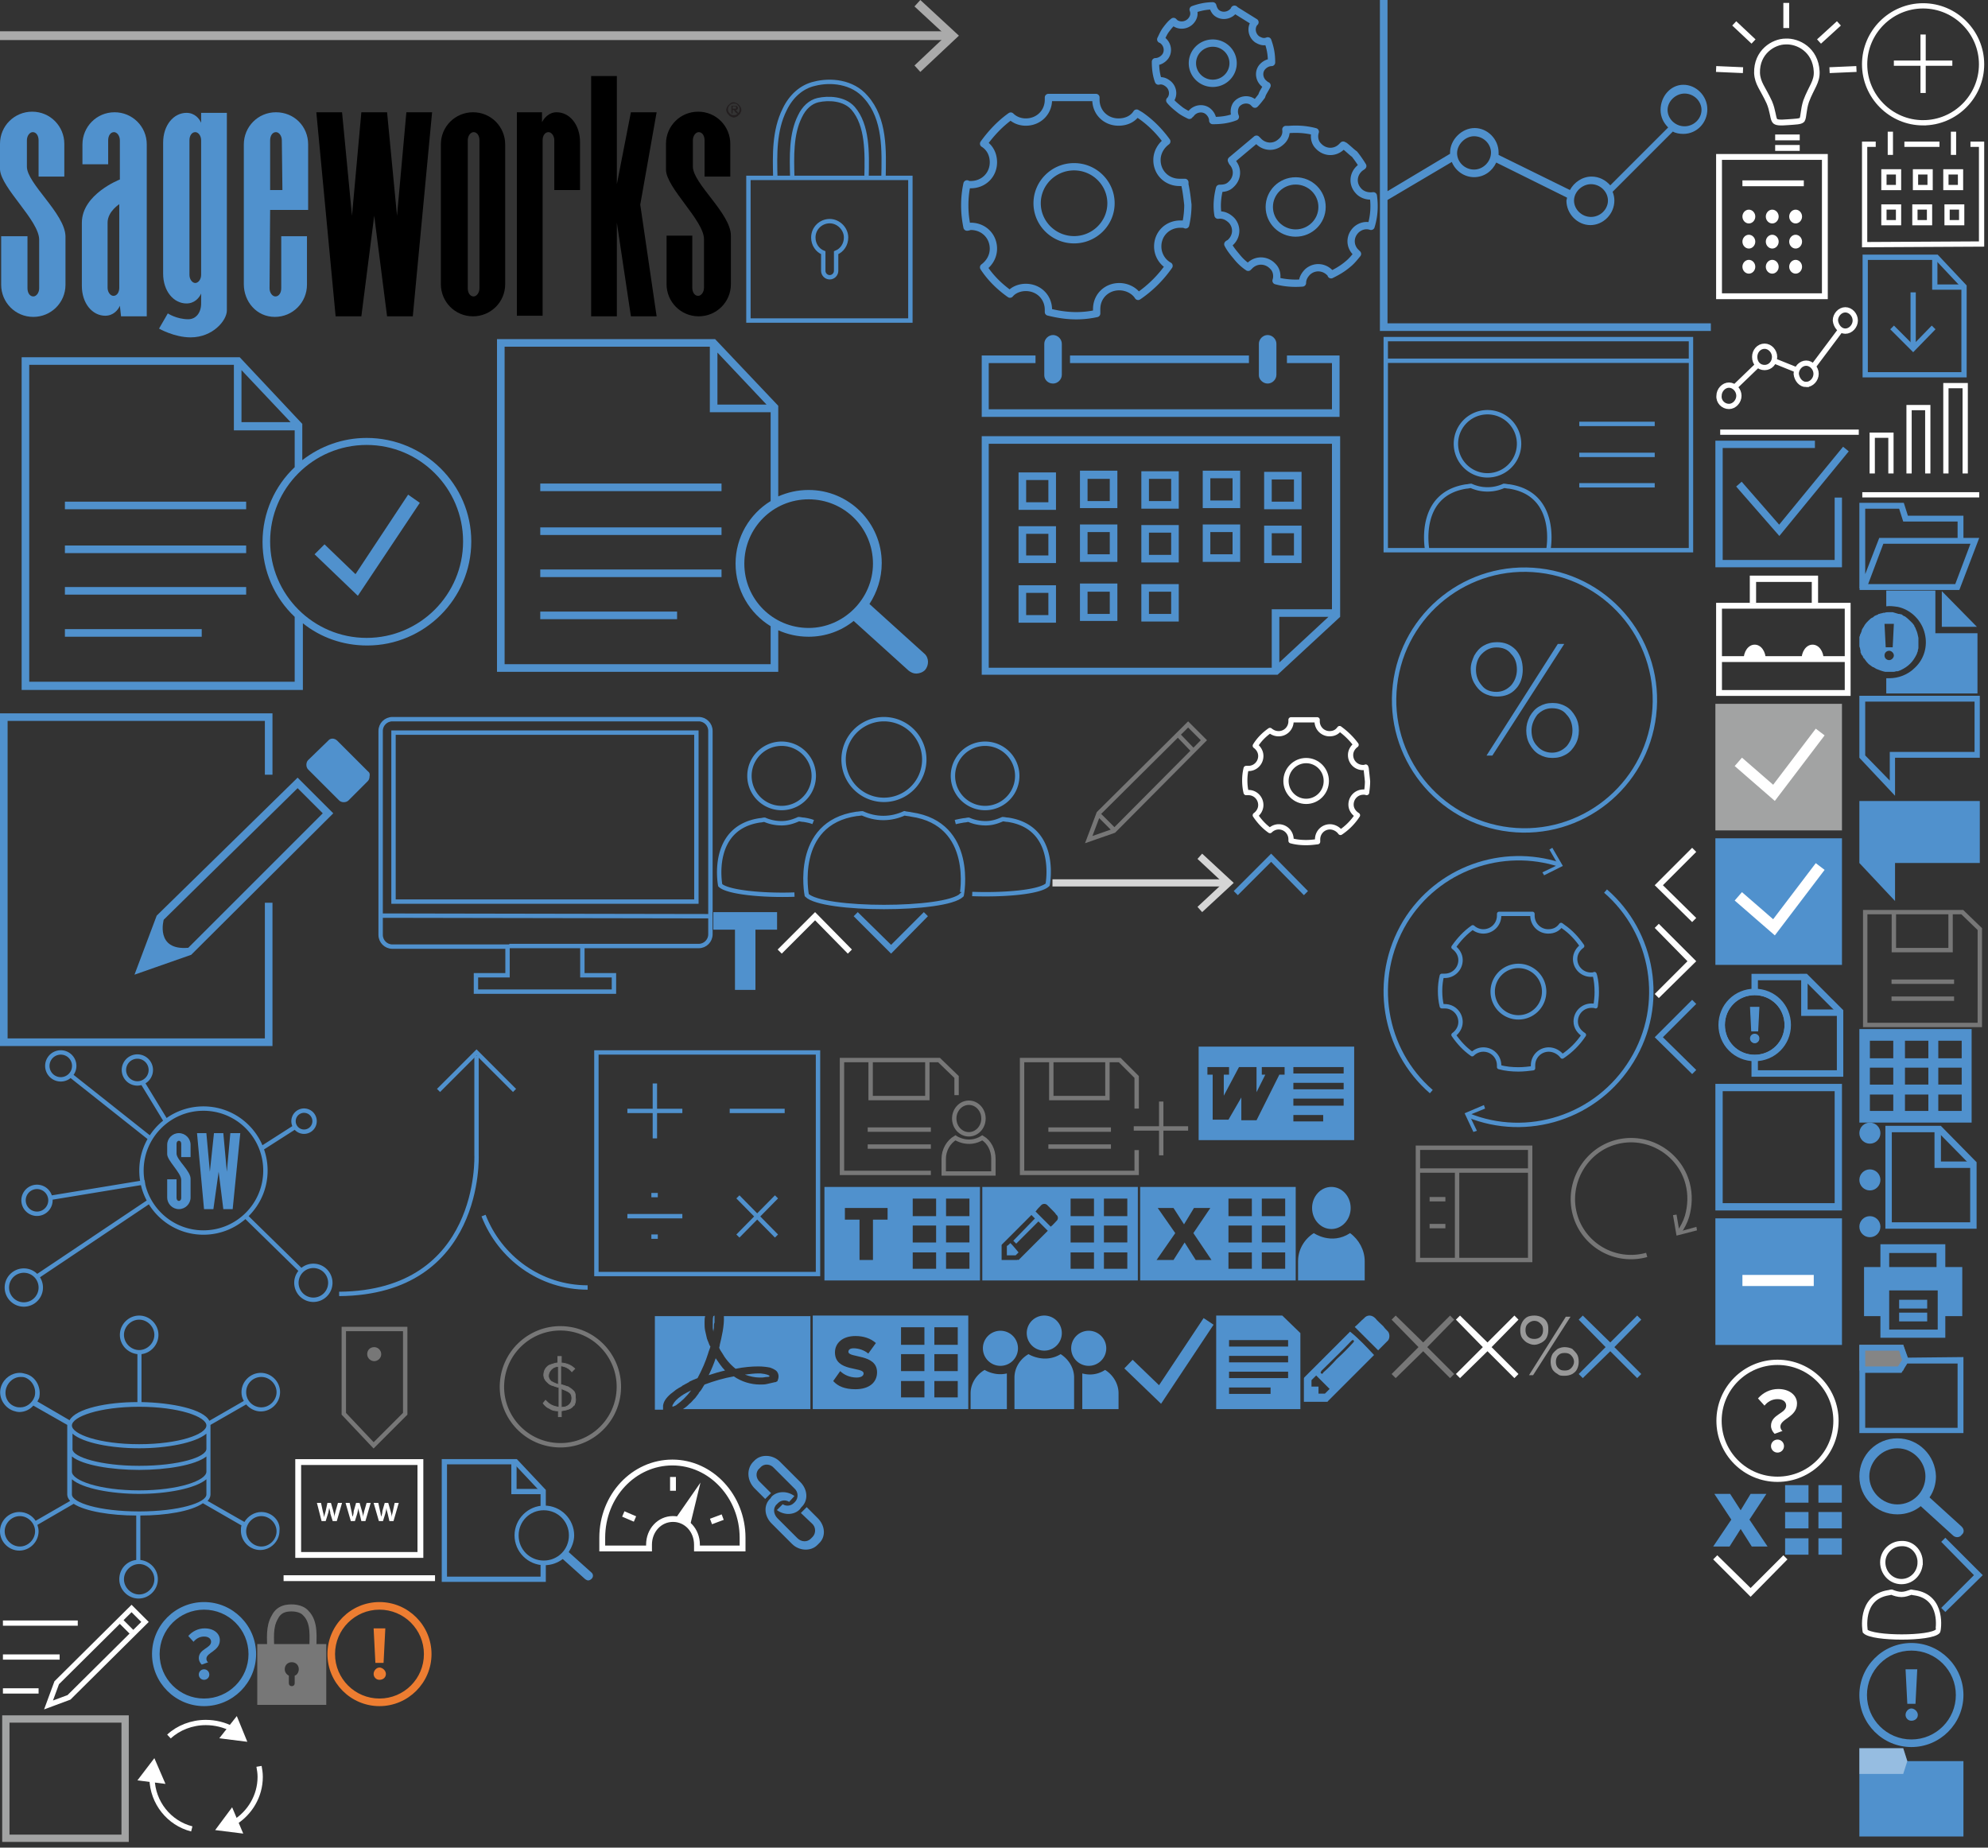 <?xml version="1.0" encoding="utf-8"?><svg width="340" height="316" viewBox="0 0 340 316" xmlns="http://www.w3.org/2000/svg" xmlns:xlink="http://www.w3.org/1999/xlink"><rect x="0" y="0" width="340" height="316" fill="#333333" stroke="none"/><view id="ALLL--Advanced-Analysis" viewBox="236 0 57 57"/><svg width="57" height="57" fill="none" viewBox="0 0 57 57" x="236" xmlns="http://www.w3.org/2000/svg"><path d="M1.3 55.3V34.2l11-6.5c.6 1.5 2.1 2.6 3.8 2.6 1.7 0 3.1-1 3.8-2.5l12.1 6c0 .2-.1.4-.1.5 0 2.3 1.9 4.2 4.1 4.2 2.2 0 4.1-1.9 4.1-4.2 0-.5-.1-1-.3-1.5l10.3-10.3c.5.3 1.2.4 1.8.4 2.3 0 4.1-1.9 4.1-4.2 0-2.3-1.9-4.2-4.1-4.2-2.2 0-3.9 2-3.9 4.3 0 1.2.5 2.2 1.3 3l-9.9 9.9c-.8-.9-1.9-1.5-3.2-1.5-1.6 0-3 1-3.7 2.3l-12.2-6v-.4c0-2.3-1.9-4.2-4.1-4.2-2.2 0-4.2 2-4.2 4.2v.2L1.3 32.7V0H0v56.6h56.6v-1.3H1.3zM52.1 16c1.6 0 2.9 1.3 2.9 2.8 0 1.5-1.3 2.8-2.9 2.8-1.6 0-2.9-1.3-2.9-2.8 0-1.5 1.4-2.8 2.9-2.8zm-16 15.5c1.6 0 2.9 1.3 2.9 2.8 0 1.5-1.3 2.8-2.9 2.8-1.6 0-2.9-1.3-2.9-2.8 0-1.5 1.4-2.8 2.9-2.8zm-16-4.2v-.1.1zm-4-4c1.6 0 2.9 1.3 2.9 2.8 0 1.5-1.3 2.9-2.9 2.9-1.6 0-2.9-1.3-2.9-2.8 0-1.5 1.4-2.9 2.9-2.9z" fill="#5091CD"/></svg><view id="ALLL--Allowance-Forecasting" viewBox="164 55 70 64"/><svg width="70" height="64" fill="none" viewBox="0 0 70 64" x="164" y="55" xmlns="http://www.w3.org/2000/svg"><path d="M56.1 5.8v1.3h7.7V15H5.1V7.1h8V5.8H3.9v10.5h61.2V5.8h-9z" fill="#5091CD"/><path d="M49.6 5.8H19v1.3h30.6V5.8zM3.9 60.4h50.6l10.7-9.9V19.6H3.9v40.8zm50.9-2.1v-7.8h8.4l-8.4 7.8zM5.1 20.9h58.7v28.3H53.5v10H5.1V20.9zM16.1 10.6c.8 0 1.5-.7 1.5-1.5V3.8c0-.8-.7-1.5-1.5-1.5s-1.5.7-1.5 1.5v5.4c0 .7.6 1.4 1.5 1.4zM52.8 10.6c.8 0 1.5-.7 1.5-1.5V3.8c0-.8-.7-1.5-1.5-1.5s-1.5.7-1.5 1.5v5.4c0 .7.7 1.4 1.5 1.4z" fill="#5091CD"/><path d="M10.2 32.2h6.4v-6.4h-6.4v6.4zm1.3-5.1h3.8v3.8h-3.8v-3.8zM20.7 31.9h6.4v-6.4h-6.4v6.4zm1.3-5h3.8v3.8H22v-3.8zM31.2 32h6.4v-6.4h-6.4V32zm1.3-5.1h3.8v3.8h-3.8v-3.8zM58.6 25.7h-6.4v6.4h6.4v-6.4zm-1.3 5.1h-3.8V27h3.8v3.8zM41.7 31.9h6.4v-6.4h-6.4v6.4zm1.3-5.1h3.8v3.8H43v-3.8zM10.2 41.3h6.4V35h-6.4v6.3zm1.3-5h3.8V40h-3.8v-3.7zM20.7 41.1h6.4v-6.4h-6.4v6.4zM22 36h3.8v3.8H22V36zM31.2 41.2h6.4v-6.4h-6.4v6.4zm1.3-5.1h3.8v3.8h-3.8v-3.8zM58.6 34.9h-6.4v6.4h6.4v-6.4zM57.3 40h-3.8v-3.8h3.8V40zM41.7 41.1h6.4v-6.4h-6.4v6.4zM43 36h3.8v3.8H43V36zM10.2 51.5h6.4v-6.4h-6.4v6.4zm1.3-5.1h3.8v3.8h-3.8v-3.8zM20.7 51.2h6.4v-6.4h-6.4v6.4zm1.3-5h3.8V50H22v-3.8zM31.2 51.3h6.4v-6.4h-6.4v6.4zm1.3-5.1h3.8V50h-3.8v-3.8z" fill="#5091CD"/></svg><view id="ALLL--Data-Audit" viewBox="0 122 64 57"/><svg width="64" height="57" fill="none" viewBox="0 0 64 57" y="122" xmlns="http://www.w3.org/2000/svg"><path d="M45.3 55.6h-44V1.3h44v9.2h1.3V0H0v56.9h46.6V32.4h-1.3v23.2z" fill="#5091CD"/><path d="M26.8 34.6L23 44.7l9.7-3.4L57 17.1 50.9 11 26.8 34.6zm5.4 5.5c-5.7.5-4.2-4.8-4.2-4.8l22.9-22.5 4.3 4.3-23 23zM62.9 9.9l-5.2-5.2c-.5-.5-1.2-.5-1.6 0L52.7 8c-.2.2-.3.5-.3.8 0 .3.1.6.3.8l5.3 5.3c.2.2.5.3.8.3.3 0 .6-.1.8-.3l3.3-3.3c.2-.2.3-.5.3-.8.1-.4 0-.7-.3-.9z" fill="#5091CD"/></svg><view id="ALLL--Model_Validation" viewBox="0 58 85 64"/><svg width="85" height="64" fill="none" viewBox="0 0 85 64" y="58" xmlns="http://www.w3.org/2000/svg"><path d="M42.1 35.3h-31v1.3h31v-1.3zM42.1 27.8h-31v1.3h31v-1.3zM42.1 42.4h-31v1.3h31v-1.3zM34.5 49.6H11.1v1.3h23.4v-1.3z" fill="#5091CD"/><path d="M62.7 16.9c-4.1 0-7.9 1.4-11 3.8v-6.2L41 3.1H3.7V60h48.1V48.6c3 2.4 6.8 3.8 11 3.8 9.8 0 17.8-8 17.8-17.8s-8.1-17.7-17.9-17.7zM41.3 5.3l8.4 8.9h-8.4V5.3zm9.1 42.2v11.1H5V4.4h35v11.2h10.4v6.3c-3.4 3.2-5.5 7.8-5.5 12.8 0 5 2.1 9.6 5.5 12.8zm12.3 3.6c-9.1 0-16.5-7.4-16.5-16.5s7.4-16.5 16.5-16.5 16.5 7.4 16.5 16.5-7.4 16.5-16.5 16.5z" fill="#5091CD"/><path d="M60.8 40.2l-5.3-5.1-1.7 1.7 7.4 7.1L71.8 28l-2-1.4-9 13.6z" fill="#5091CD"/></svg><view id="ALLL--Policy-Review" viewBox="85 58 74 58"/><svg width="74" height="58" fill="none" viewBox="0 0 74 58" x="85" y="58" xmlns="http://www.w3.org/2000/svg"><path d="M38.4 32.2h-31v1.3h31v-1.3zM38.4 24.7h-31V26h31v-1.3zM38.4 39.4h-31v1.3h31v-1.3zM30.8 46.6H7.4v1.3h23.4v-1.3z" fill="#5091CD"/><path d="M73.1 53.8l-9.4-8.5c1.3-2 2.1-4.4 2.1-7 0-6.9-5.6-12.5-12.5-12.5-1.9 0-3.6.4-5.2 1.1V11.4L37.3 0H0v56.9h48.1v-7.1c1.6.7 3.3 1.1 5.2 1.1 2.9 0 5.6-1 7.7-2.7l9.4 8.5c.4.3.8.5 1.3.5s1.1-.2 1.5-.6c.7-.8.7-2.1-.1-2.8zM37.7 2.3l8.4 8.9h-8.4V2.3zm9.1 53.3H1.3V1.3h35.1v11.2h10.4v15.2c-3.6 2.2-6 6.2-6 10.7 0 4.5 2.4 8.5 6 10.7v6.5zm6.5-6.2c-6.1 0-11-4.9-11-11s4.9-11 11-11 11 4.9 11 11c0 6-5 11-11 11z" fill="#5091CD"/></svg><view id="ALLL--Scenario-Building" viewBox="164 0 72 55"/><svg width="72" height="55" fill="none" viewBox="0 0 72 55" x="164" xmlns="http://www.w3.org/2000/svg"><path d="M38.643 31.577v-.382h-.903c-2.191 0-3.867-1.657-3.867-3.822 0-1.274.645-2.421 1.676-3.186-1.29-1.783-2.836-3.312-4.512-4.459l-.645-.382c-.644 1.02-1.805 1.529-3.094 1.529-2.191 0-3.867-1.656-3.867-3.822v-.382h-8.122v.382c0 2.166-1.675 3.822-3.867 3.822-1.031 0-1.934-.382-2.578-1.02-1.805 1.275-3.352 2.931-4.641 4.715 1.031.637 1.676 1.783 1.676 3.185 0 2.166-1.676 3.822-3.868 3.822-.258 0-.515 0-.644-.128A17.1 17.1 0 0 0 1 35.145c0 1.274.129 2.42.387 3.695.258 0 .386-.127.644-.127 2.192 0 3.868 1.656 3.868 3.822 0 1.274-.645 2.42-1.676 3.185 1.16 1.783 2.707 3.312 4.512 4.586.644-.764 1.676-1.146 2.707-1.146 2.191 0 3.867 1.656 3.867 3.822v.382c1.547.382 3.094.637 4.77.637 1.16 0 2.32-.127 3.48-.382v-.765c0-2.166 1.677-3.822 3.868-3.822 1.29 0 2.579.637 3.223 1.657a20.483 20.483 0 0 0 5.285-5.224c-1.16-.637-1.933-1.911-1.933-3.313 0-2.165 1.676-3.822 3.867-3.822.387 0 .645 0 .903.128.258-1.147.386-2.294.386-3.44-.129-1.147-.257-2.294-.515-3.44zm-18.95 9.428c-3.481 0-6.317-2.803-6.317-6.243 0-3.44 2.836-6.243 6.316-6.243 3.481 0 6.317 2.803 6.317 6.243 0 3.44-2.836 6.243-6.317 6.243zM52.565 14.887l.13-.255c-.13 0-.258-.127-.387-.255-.903-.637-1.16-1.91-.516-2.803.387-.51 1.031-.891 1.676-.891 0-1.147-.13-2.166-.516-3.313l-.129-.382c-.644.255-1.16.127-1.805-.255-.902-.637-1.16-1.91-.515-2.803 0 0 0-.127.129-.127L47.15 1.637c-.129-.127.129 0 0 0l-.129.127c-.645.892-1.934 1.147-2.836.51-.387-.255-.645-.764-.773-1.274-1.16 0-2.32.255-3.352.637.258.637.129 1.274-.258 1.784-.645.892-1.934 1.146-2.836.51l-.258-.256c-.516.383-.902.892-1.29 1.402-.386.51-.644 1.147-.901 1.656.128 0 .257.128.257.128.903.637 1.16 1.91.516 2.802-.387.51-1.031.892-1.676.892 0 1.147.129 2.294.516 3.313.515-.128 1.031 0 1.547.382.902.637 1.16 1.911.515 2.803 0 .127-.128.127-.128.127.515.637 1.16 1.147 1.804 1.657.516.382 1.032.637 1.547.891 0-.127.13-.254.258-.254.645-.892 1.934-1.147 2.836-.51.516.382.903 1.02.903 1.656 1.289 0 2.578-.127 3.867-.637-.258-.637-.258-1.401.129-2.038.644-.892 1.934-1.147 2.836-.51l.387.382c.386-.382.773-.892 1.16-1.401.129-.51.516-1.02.773-1.529z" stroke="#5091CD" stroke-width="1.25" stroke-miterlimit="10" stroke-linejoin="round"/><path d="M43.413 14.25c1.922 0 3.48-1.54 3.48-3.44s-1.558-3.44-3.48-3.44c-1.923 0-3.481 1.54-3.481 3.44s1.558 3.44 3.48 3.44zM65.972 24.952l-.257-.128-.387.383c-1.16 1.019-2.836.892-3.867-.255-.645-.637-.774-1.656-.516-2.42-1.418-.383-2.965-.51-4.512-.383h-.516c.13.892-.258 1.656-.902 2.166-1.16 1.02-2.836.892-3.867-.255-.13-.127-.13-.127-.258-.255l-4.255 3.568c-.128.127.13-.128 0 .127l.13.255c1.03 1.146.902 2.803-.258 3.822-.516.51-1.16.637-1.934.637-.387 1.529-.516 3.058-.258 4.587.902-.128 1.676.254 2.32.891 1.032 1.147.903 2.803-.257 3.822-.13.128-.258.128-.387.255.387.765.902 1.402 1.547 2.166a8.634 8.634 0 0 0 1.934 1.784l.386-.383c1.16-1.019 2.836-.891 3.868.255.644.637.773 1.657.515 2.421 1.418.382 2.965.51 4.512.382 0-.764.387-1.401.903-1.91 1.16-1.02 2.836-.893 3.867.254.13.127.13.127.13.255 1.03-.51 1.933-1.02 2.835-1.784.645-.51 1.16-1.147 1.676-1.784l-.387-.382c-1.031-1.146-.902-2.803.258-3.822.774-.637 1.676-.764 2.45-.51.515-1.656.644-3.44.386-5.223-.902.127-1.933-.127-2.578-.892-1.031-1.146-.902-2.803.258-3.822.129-.127.386-.255.515-.382a19.433 19.433 0 0 0-1.418-2.039c-.386-.254-1.03-.892-1.675-1.401z" stroke="#5091CD" stroke-width="1.25" stroke-miterlimit="10" stroke-linejoin="round"/><path d="M57.593 39.858c2.492 0 4.512-1.996 4.512-4.459 0-2.463-2.02-4.46-4.512-4.46-2.492 0-4.512 1.997-4.512 4.46s2.02 4.46 4.512 4.46z" stroke="#5091CD" stroke-width="1.25" stroke-miterlimit="10" stroke-linejoin="round"/></svg><view id="Adobe" viewBox="112 225 27 17"/><svg width="27" height="17" fill="none" viewBox="0 0 27 17" x="112" y="225" xmlns="http://www.w3.org/2000/svg"><path d="M3.6 12.7c.3-.2.6-.4 1-.6l.1-.1c.4-.2.7-.4 1.1-.6 0 0 .1 0 .1-.1.4-.2.9-.4 1.4-.6.8-1.5 1.4-2.9 1.8-4.2.1-.4.3-.8.4-1.2-.2-.2-.3-.7-.5-1.1 0-.1-.1-.2-.1-.3-.1-.4-.2-.9-.3-1.3-.1-.5-.1-.9-.1-1.3v-.1c0-.4 0-.8.1-1.1H0v16h1.4v-.7c.1-.7.5-1.3 1.3-2 .3-.2.5-.4.9-.7-.1.1 0 0 0 0z" fill="#5091CD"/><path d="M11.8.1c.1 1.6-.4 3.7-.7 4.9v.1c0 .1-.1.3-.1.4.1.3.3.6.5.9.5.9 1.3 1.9 2.3 2.7 1.5-.3 2.8-.4 3.9-.4.8 0 1.5.1 2 .2.3.1.5.2.7.3.1.1.2.1.3.2l.2.2c.2.3.4.8.1 1.5 0 .1-.1.2-.2.2-.1.1-.2.1-.3.1-.4.1-.9.2-1.3.3-.4.1-.8.1-1.2.1-1.6 0-3.2-.5-4.5-1.4-1.7.3-3.4.8-5 1.4-.3.4-.5.9-.8 1.2-.1.1-.2.2-.2.3-.2.3-.4.5-.6.8l-.3.3c-.2.2-.4.5-.7.7l-.2.2c-.3.3-.6.5-.9.7h21.8V.1H11.8zM10 .1c-.1.3-.1.7-.1 1.1V2.1c0 .2.1.5.1.7 0-.3.1-.5.1-.8v-.2c0-.2 0-.4.1-.6v-.1V0" fill="#5091CD"/><path d="M17.9 10.6h.4c.3 0 .6-.1.9-.1.1 0 .3 0 .4-.1v-.1c-.1-.1-.5-.3-1.5-.4h-.5c-.6 0-1.4.1-2.2.2.8.3 1.7.5 2.5.5zM6.2 12.8l-.6.3c-.8.4-1.5.9-2 1.4-.2.2-.4.5-.5.7-.1.1-.1.2-.1.4.3-.1.6-.2.8-.4.7-.5 1.6-1.3 2.4-2.4zM10.4 7.3c-.3.9-.7 1.9-1.2 2.9.9-.3 1.9-.6 2.8-.8-.6-.6-1.1-1.4-1.6-2.1z" fill="#5091CD"/></svg><view id="Arrow-Gray" viewBox="0 0 164 13"/><svg width="164" height="13" fill="none" viewBox="0 0 164 13" xmlns="http://www.w3.org/2000/svg"><path d="M0 6.1h162.4" stroke="#AAA" stroke-width="1.5" stroke-miterlimit="10"/><path d="M157.4 12.3l-1-1.1 5.4-5.1-5.4-5 1-1.1 6.6 6.1-6.6 6.2z" fill="#AAA"/></svg><view id="Calendar" viewBox="318 176 20 16"/><svg width="20" height="16" fill="none" viewBox="0 0 20 16" x="318" y="176" xmlns="http://www.w3.org/2000/svg"><path d="M0 0v16h19.2V0H0zm5.8 14h-4v-2.8h4V14zm0-4.5h-4V6.6h4v2.9zm0-4.5h-4V2h4v3zm6 9h-4v-2.8h4V14zm0-4.5h-4V6.6h4v2.9zm0-4.5h-4V2h4v3zm5.7 9h-4v-2.8h4V14zm0-4.5h-4V6.6h4v2.9zm0-4.5h-4V2h4v3z" fill="#5091CD"/></svg><view id="Checkbox--Checked-Disabled" viewBox="293 120 23 23"/><svg width="23" height="23" fill="none" viewBox="0 0 23 23" x="293" y="120" xmlns="http://www.w3.org/2000/svg"><path d="M21.4 1H1v20.4h20.4V1z" fill="#A2A3A3" stroke="#A2A3A3" stroke-width="1.25" stroke-miterlimit="10"/><path d="M4.3 10.3l6.1 5.3 7.9-10.4" stroke="#fff" stroke-width="1.9" stroke-miterlimit="10"/></svg><view id="Checkbox--Checked-Enabled" viewBox="293 143 23 23"/><svg width="23" height="23" fill="none" viewBox="0 0 23 23" x="293" y="143" xmlns="http://www.w3.org/2000/svg"><path d="M21.4 1H1v20.4h20.4V1z" fill="#5091CD" stroke="#5091CD" stroke-width="1.25" stroke-miterlimit="10"/><path d="M4.3 10.3l6.1 5.3 7.9-10.4" stroke="#fff" stroke-width="1.9" stroke-miterlimit="10"/></svg><view id="Checkbox--Checked-Styled" viewBox="293 75 24 23"/><svg width="24" height="23" fill="none" viewBox="0 0 24 23" x="293" y="75" xmlns="http://www.w3.org/2000/svg"><path d="M4.4 7.8l6.9 7.9L22.7 1.8" stroke="#5091CD" stroke-width="1.25" stroke-miterlimit="10"/><path d="M21.4 10.1v11.3H1V1h16.4" stroke="#5091CD" stroke-width="1.25" stroke-miterlimit="10"/></svg><view id="Checkbox--Partial-Selection" viewBox="293 208 23 23"/><svg width="23" height="23" fill="none" viewBox="0 0 23 23" x="293" y="208" xmlns="http://www.w3.org/2000/svg"><path d="M21.4 1H1v20.4h20.4V1z" fill="#5091CD" stroke="#5091CD" stroke-width="1.25" stroke-miterlimit="10"/><path d="M5 11h12.2" stroke="#fff" stroke-width="1.9"/></svg><view id="Checkbox--Unchecked-Disabled" viewBox="0 293 23 23"/><svg width="23" height="23" fill="none" viewBox="0 0 23 23" y="293" xmlns="http://www.w3.org/2000/svg"><path d="M21.4 1H1v20.4h20.4V1z" stroke="#A2A3A3" stroke-width="1.25" stroke-miterlimit="10"/></svg><view id="Checkbox--Unchecked-Enabled" viewBox="293 185 23 23"/><svg width="23" height="23" fill="none" viewBox="0 0 23 23" x="293" y="185" xmlns="http://www.w3.org/2000/svg"><path d="M21.4 1H1v20.4h20.4V1z" stroke="#5091CD" stroke-width="1.25" stroke-miterlimit="10"/></svg><view id="Checkmark" viewBox="192 225 16 16"/><svg width="16" height="16" fill="none" viewBox="0 0 16 16" x="192" y="225" xmlns="http://www.w3.org/2000/svg"><path d="M1 8.3l5.4 5.2L14.7 1" stroke="#5091CD" stroke-width="2.045" stroke-miterlimit="10"/></svg><view id="Chevron-Down" viewBox="146 156 13 8"/><svg width="13" height="8" fill="none" viewBox="0 0 13 8" x="146" y="156" xmlns="http://www.w3.org/2000/svg"><path d="M6.4 7.1L0 .7.7 0l5.7 5.6L12 0l.7.7-6.3 6.4z" fill="#5091CD"/></svg><view id="Chevron-Left" viewBox="283 171 8 13"/><svg width="8" height="13" fill="none" viewBox="0 0 8 13" x="283" y="171" xmlns="http://www.w3.org/2000/svg"><path d="M0 6.4L6.4 0l.7.7-5.7 5.7L7.1 12l-.7.7L0 6.4z" fill="#5091CD"/></svg><view id="Chevron-Right" viewBox="332 263 8 13"/><svg width="8" height="13" fill="none" viewBox="0 0 8 13" x="332" y="263" xmlns="http://www.w3.org/2000/svg"><path d="M7.1 6.4L.7 12.7 0 12l5.6-5.6L0 .7.7 0l6.4 6.4z" fill="#5091CD"/></svg><view id="Chevron-Up" viewBox="211 146 13 8"/><svg width="13" height="8" fill="none" viewBox="0 0 13 8" x="211" y="146" xmlns="http://www.w3.org/2000/svg"><path d="M6.4 0l6.3 6.4-.7.7-5.6-5.7L.7 7.1 0 6.4 6.4 0z" fill="#5091CD"/></svg><view id="Credit_Memo--Edit-Merge-Field-Mapping" viewBox="180 122 32 24"/><svg width="32" height="24" fill="none" viewBox="0 0 32 24" x="180" y="122" xmlns="http://www.w3.org/2000/svg"><path d="M23.2 1.9l2.7 2.7-15.4 15.5-4.3 1.5 1.7-4.5L23.2 1.9zM21.5 3.7l2.7 2.8M7.8 17.2l2.7 2.7" stroke="#777" stroke-width=".75" stroke-miterlimit="10"/></svg><view id="Credit_Memo--Refresh-Template" viewBox="268 194 23 22"/><svg width="23" height="22" fill="none" viewBox="0 0 23 22" x="268" y="194" xmlns="http://www.w3.org/2000/svg"><path d="M13.629 20.629c-5.4 1.5-10.9-1.7-12.3-7-1.4-5.3 1.8-10.9 7.1-12.3 5.3-1.4 10.8 1.8 12.2 7.1.5 1.9.4 3.8-.1 5.6M20.529 14.029c-.3 1-.8 1.9-1.4 2.8" stroke="#777" stroke-width=".75" stroke-miterlimit="10"/><path d="M18.129 13.829l.6-.1.5 2.9 2.9-.8.1.6-3.5.9-.6-3.5z" fill="#777"/></svg><view id="Credit_Memo--Report-Mapping-Panel" viewBox="236 194 32 24"/><svg width="32" height="24" fill="none" viewBox="0 0 32 24" x="236" y="194" xmlns="http://www.w3.org/2000/svg"><path d="M13.2 6.4v15.1M25.7 2.3H6.5v19.2h19.2V2.3zM6.5 6.2h19.1M8.5 11.1h2.7M8.5 15.7h2.7" stroke="#777" stroke-width=".75" stroke-miterlimit="10"/></svg><view id="Credit_Memo--Save-Changes-Back-to-Sageworks" viewBox="318 155 21 21"/><svg width="21" height="21" fill="none" viewBox="0 0 21 21" x="318" y="155" xmlns="http://www.w3.org/2000/svg"><path d="M5.5 12.9h10.7M5.5 15.8h10.7M20.6 16.4v3.9H1V1h4.9v6.5h9.7V1h2l3 2.9v12.5zM1 1h16.6" stroke="#777" stroke-width=".75" stroke-miterlimit="10"/></svg><view id="Credit_Memo--Save-as-Customer-Specific-Memo" viewBox="141 179 32 24"/><svg width="32" height="24" stroke="#777" fill="none" viewBox="0 0 32 24" x="141" y="179" xmlns="http://www.w3.org/2000/svg"><path d="M7.4 14.2h10.8M7.4 17.1h10.8M18.2 21.6H3V2.3h4.9v6.5h9.7V2.3h2l3 2.9v3.1M3 2.3h16.6M27 15.6c-2.4 1.5-4.6 0-4.6 0-1.2.7-2 2.1-2 3.6v2.5h8.5v-2.5c0-1.5-.7-2.9-1.9-3.6zM24.7 15c1.38 0 2.5-1.209 2.5-2.7s-1.12-2.7-2.5-2.7-2.5 1.209-2.5 2.7 1.12 2.7 2.5 2.7z" stroke-width=".75" stroke-miterlimit="10"/></svg><view id="Credit_Memo--Save-as-New-General-Template" viewBox="173 179 32 24"/><svg width="32" height="24" fill="none" viewBox="0 0 32 24" x="173" y="179" xmlns="http://www.w3.org/2000/svg"><path d="M6.3 14.2H17M6.3 17.1H17M21.4 10.6V5.2l-2.9-2.9h-2.1v6.5H6.8V2.3h-5v19.3h19.6v-3.9M1.8 2.3h16.7M25.6 9.4v9.2M25.6 18.6V9.4M20.9 14h9.3" stroke="#777" stroke-width=".75" stroke-miterlimit="10"/></svg><view id="Credit_Memo--Show-Labels" viewBox="48 225 32 24"/><svg width="32" height="24" fill="none" viewBox="0 0 32 24" x="48" y="225" xmlns="http://www.w3.org/2000/svg"><path d="M21.3 16.8l-5.4 5.4-5.1-5.4V2.3h10.5v14.5z" stroke="#777" stroke-width=".75" stroke-miterlimit="10"/><path d="M17.2 6.6c0 .7-.6 1.2-1.2 1.2s-1.2-.5-1.2-1.2.5-1.2 1.2-1.2 1.2.6 1.2 1.2z" fill="#777"/></svg><view id="Credit_Memo--Show-Values" viewBox="80 225 32 24"/><svg width="32" height="24" fill="none" viewBox="0 0 32 24" x="80" y="225" xmlns="http://www.w3.org/2000/svg"><path d="M25.775 13.34c.638-5.486-3.291-10.451-8.777-11.09-5.486-.638-10.45 3.292-11.09 8.778-.638 5.485 3.292 10.45 8.778 11.089 5.486.638 10.45-3.292 11.089-8.777z" stroke="#777" stroke-width=".75" stroke-miterlimit="10"/><path d="M18.3 15.1c-.2.3-.4.6-.8.8-.4.2-.9.3-1.5.4v1h-.5v-1c-.6 0-1.1-.1-1.5-.4-.5-.2-.8-.5-1.1-.9l.4-.5c.3.3.6.6 1 .8.4.2.8.3 1.3.4v-3.4c-.5-.1-.9-.3-1.3-.4-.3-.1-.6-.4-.8-.6-.3-.3-.5-.7-.5-1.1 0-.4.1-.8.3-1.1.2-.3.5-.6.9-.7.4-.1.8-.3 1.2-.3V7h.6v1.1c1 .1 1.7.4 2.3 1l-.5.5c-.5-.6-1.1-.9-1.9-1v3.2c.5.1.9.3 1.3.4.3.2.6.4.9.7.3.3.3.7.3 1.1.1.5 0 .8-.1 1.1zm-4.1-3.9c.3.2.7.4 1.3.6V8.7c-.5 0-.9.2-1.2.5-.3.3-.5.7-.5 1.1 0 .3.1.6.4.9zm3.2 4c.3-.3.4-.7.4-1.1 0-.5-.2-.8-.5-1-.3-.2-.8-.4-1.3-.6v3.2c.7 0 1.1-.2 1.4-.5z" fill="#777" stroke="#777" stroke-width=".13" stroke-miterlimit="10"/></svg><view id="Customer" viewBox="222 203 12 16"/><svg width="12" height="16" fill="none" viewBox="0 0 12 16" x="222" y="203" xmlns="http://www.w3.org/2000/svg"><path d="M8.9 7.9c-3.2 2.1-6.2 0-6.2 0-1.6 1-2.7 2.8-2.7 4.8V16h11.4v-3.3c0-1.9-1-3.7-2.5-4.8zM5.7 7.2C7.523 7.2 9 5.588 9 3.6S7.523 0 5.7 0C3.877 0 2.4 1.612 2.4 3.6s1.477 3.6 3.3 3.6z" fill="#5091CD"/></svg><view id="Delete-Disabled" viewBox="238 225 11 11"/><svg width="11" height="11" fill="none" viewBox="0 0 11 11" x="238" y="225" xmlns="http://www.w3.org/2000/svg"><path d="M10.7.7L10 0 5.4 4.6.7 0 0 .7l4.6 4.7L0 10l.7.7 4.7-4.6 4.6 4.6.7-.7-4.6-4.6L10.7.7z" fill="#777"/></svg><view id="Delete-Enabled" viewBox="270 225 11 11"/><svg width="11" height="11" fill="none" viewBox="0 0 11 11" x="270" y="225" xmlns="http://www.w3.org/2000/svg"><path d="M10.7.7L10 0 5.4 4.6.7 0 0 .7l4.6 4.7L0 10l.7.7 4.7-4.6 4.6 4.6.7-.7-4.6-4.6L10.7.7z" fill="#5091CD"/></svg><view id="Document" viewBox="208 225 15 16"/><svg width="15" height="16" fill="none" viewBox="0 0 15 16" x="208" y="225" xmlns="http://www.w3.org/2000/svg"><path d="M11.3 0H0v16h14.4V3l-3.1-3zm-2 13.4H2.2v-1.1h7.1v1.1zm2.9-2.7h-10V9.6h10.1v1.1h-.1zm0-2.7h-10V6.9h10.1V8h-.1zm0-2.7h-10V4.2h10.1v1.1h-.1z" fill="#5091CD"/></svg><view id="Edit-Pencil" viewBox="223 225 15 15"/><svg width="15" height="15" fill="none" viewBox="0 0 15 15" x="223" y="225" xmlns="http://www.w3.org/2000/svg"><path d="M7.9 2.75l-7.8 7.8c-.1.1-.1.2-.1.3V14.75h3.9c.1 0 .2 0 .2-.1l7.8-7.8.1-.1c-1.3-1.4-2.6-2.8-4.1-4 .1-.1.1-.1 0 0zm-4.3 10.6H2.5v-1.2H1.3v-1.1l.8-.8 2.3 2.3-.8.8zm4.5-9c.2-.2.3-.2.4-.1.1.1.1.2-.1.4-.9 1-1.8 1.9-2.8 2.8-.7.8-1.5 1.6-2.3 2.3 0 .1-.1.2-.2.2-.2 0-.3-.2-.2-.3 0-.1.1-.1.1-.2 1.7-1.7 3.4-3.3 5.1-5.1 0 .1 0 .1 0 0zM14.4 2.75c-.3-.3-.6-.6-.8-.9-.5-.5-1-.9-1.4-1.4-.6-.6-1.4-.6-1.9 0-.6.5-1 1-1.5 1.4l-.1.1 4 4 1.7-1.7c.3-.4.3-1.1 0-1.5z" fill="#5091CD"/></svg><view id="Exclamation-Bubble-Blue" viewBox="318 281 18 18"/><svg width="18" height="18" fill="none" viewBox="0 0 18 18" x="318" y="281" xmlns="http://www.w3.org/2000/svg"><path d="M8.9 0C4 0 0 4 0 8.9s4 8.9 8.9 8.9 8.9-4 8.9-8.9S13.8 0 8.9 0zm0 16.5c-4.2 0-7.6-3.4-7.6-7.6 0-4.2 3.4-7.6 7.6-7.6 4.2 0 7.6 3.4 7.6 7.6 0 4.2-3.4 7.6-7.6 7.6z" fill="#5091CD"/><path d="M7.9 12.3c0-.6.5-1.1 1-1.1s1.1.5 1.1 1.1c0 .6-.5 1-1.1 1-.6 0-1-.5-1-1zm.3-1.9l-.3-5.9h2l-.3 5.9H8.2z" fill="#5091CD"/></svg><view id="Exclamation-Bubble-Orange" viewBox="56 274 18 18"/><svg width="18" height="18" fill="none" viewBox="0 0 18 18" x="56" y="274" xmlns="http://www.w3.org/2000/svg"><path d="M8.9 0C4 0 0 4 0 8.9s4 8.9 8.9 8.9 8.9-4 8.9-8.9S13.8 0 8.9 0zm0 16.5c-4.2 0-7.6-3.4-7.6-7.6 0-4.2 3.4-7.6 7.6-7.6 4.2 0 7.6 3.4 7.6 7.6 0 4.2-3.4 7.6-7.6 7.6z" fill="#ED7D31"/><path d="M7.9 12.3c0-.6.5-1.1 1-1.1s1.1.5 1.1 1.1c0 .6-.5 1-1.1 1-.6 0-1-.5-1-1zm.3-1.9l-.3-5.9h2l-.3 5.9H8.2z" fill="#ED7D31"/></svg><view id="Export--Excel" viewBox="195 203 27 16"/><svg width="27" height="16" fill="none" viewBox="0 0 27 16" x="195" y="203" xmlns="http://www.w3.org/2000/svg"><path d="M0 0v16h26.6V0H0zm9.5 12.5l-1.9-3-1.9 3H2.8L6 7.9 3 3.6h2.7l1.8 2.8 1.7-2.8H12L9.1 7.9l3.1 4.6H9.5zm9.6 1.5h-4v-2.8h4V14zm0-4.5h-4V6.6h4v2.9zm0-4.5h-4V2h4v3zm5.7 9h-4v-2.8h4V14zm0-4.5h-4V6.6h4v2.9zm0-4.5h-4V2h4v3z" fill="#5091CD"/></svg><view id="Export--Excel-White" viewBox="293 254 22 12"/><svg width="22" height="12" fill="none" viewBox="0 0 22 12" x="293" y="254" xmlns="http://www.w3.org/2000/svg"><path d="M6.6 10.5l-1.9-3-1.9 3H0l3.1-4.6L.2 1.5h2.7l1.8 2.8 1.7-2.8h2.7L6.2 5.9l3.1 4.6H6.6zm9.7 1.4h-4V9.1h4v2.8zm0-4.5h-4V4.6h4v2.8zm0-4.4h-4V0h4v3zm5.7 8.9h-4V9.1h4v2.8zm0-4.5h-4V4.6h4v2.8zM22 3h-4V0h4v3z" fill="#5091CD"/></svg><view id="Export--Word" viewBox="205 179 27 16"/><svg width="27" height="16" fill="none" viewBox="0 0 27 16" x="205" y="179" xmlns="http://www.w3.org/2000/svg"><path d="M0 0v16h26.6V0H0zm14.7 4.8h-.9l-3.9 7.8H7.3V8.7l-2.2 3.8H2.4V4.8h-.9V3.5h3.7v1.3h-.9v3.6l2.6-4.9h3v4.3l1.5-3h-.6V3.5h3.9v1.3zm6.6 8h-5.1v-1.1h5.1v1.1zm3.5-2.7h-8.6V8.9h8.6v1.2zm0-2.8h-8.6V6.2h8.6v1.1zm0-2.7h-8.6V3.5h8.6v1.1z" fill="#5091CD"/></svg><view id="File-Blank" viewBox="322 192 17 19"/><svg width="17" height="19" fill="none" viewBox="0 0 17 19" x="322" y="192" xmlns="http://www.w3.org/2000/svg"><path d="M9.4 1v6.2h6.1" stroke="#5091CD" stroke-width="1.1" stroke-miterlimit="10"/><path d="M1 15.2v2.4h14.5V7L9.7 1.1H1v14.1z" stroke="#5091CD" stroke-width="1.1" stroke-miterlimit="10"/></svg><view id="File-Download" viewBox="318 43 19 22"/><svg width="19" height="22" fill="none" viewBox="0 0 19 22" x="318" y="43" xmlns="http://www.w3.org/2000/svg"><path d="M12.9 1v5.1h5" stroke="#5091CD" stroke-width=".9" stroke-miterlimit="10"/><path d="M17.9 6v15.1H1V1h12.2l4.7 5zM9.2 7v9.3" stroke="#5091CD" stroke-width=".9" stroke-miterlimit="10"/><path d="M12.7 13l-3.5 3.6L5.6 13" stroke="#5091CD" stroke-width=".9" stroke-miterlimit="10"/></svg><view id="File-Search" viewBox="75 249 27 22"/><svg width="27" height="22" fill="none" viewBox="0 0 27 22" x="75" y="249" xmlns="http://www.w3.org/2000/svg"><path d="M22.3 16.4c.5-.8.9-1.8.9-2.8 0-2.8-2.3-5.1-5.1-5.1S13 10.8 13 13.6s2.3 5.1 5.1 5.1c1.2 0 2.3-.4 3.2-1.1l1-1.2zm-1.1 1.2l3.9 3.5c.2.1.3.2.5.2s.4-.1.6-.3c.3-.3.3-.8-.1-1.1l-3.9-3.5-1 1.2zm-3.2.3c-2.4 0-4.3-1.9-4.3-4.3s1.9-4.3 4.3-4.3 4.3 1.9 4.3 4.3-1.9 4.3-4.3 4.3z" fill="#5091CD"/><path d="M12.9 1v5.1h5" stroke="#5091CD" stroke-width=".9" stroke-miterlimit="10"/><path d="M17.9 18.1v3H1V1h12.2l4.7 5v2.6" stroke="#5091CD" stroke-width=".9" stroke-miterlimit="10"/></svg><view id="Financial-Statement" viewBox="139 225 27 16"/><svg width="27" height="16" fill="none" viewBox="0 0 27 16" x="139" y="225" xmlns="http://www.w3.org/2000/svg"><path d="M0 0v16h26.6V0H0zm7.3 12.6c-1.8 0-3-.5-3.8-1.4l1.2-1.7c.6.6 1.6 1.1 2.8 1.1.8 0 1.2-.3 1.2-.7 0-1.2-4.9-.2-4.9-3.6 0-1.5 1.2-2.8 3.5-2.8 1.4 0 2.6.4 3.5 1.2L9.5 6.5c-.7-.6-1.7-.9-2.5-.9-.7 0-.9.3-.9.6 0 1.1 4.9.3 4.9 3.5 0 1.7-1.3 2.9-3.7 2.9zM19.1 14h-4v-2.8h4V14zm0-4.5h-4V6.6h4v2.9zm0-4.5h-4V2h4v3zm5.7 9h-4v-2.8h4V14zm0-4.5h-4V6.6h4v2.9zm0-4.5h-4V2h4v3z" fill="#5091CD"/></svg><view id="Financial-Statement-Old" viewBox="168 203 27 16"/><svg width="27" height="16" fill="none" viewBox="0 0 27 16" x="168" y="203" xmlns="http://www.w3.org/2000/svg"><path d="M4.8 9.6c-.2.2-.4.4-.6.5v1.6h1.5l.5-.5c-.5-.6-.9-1.1-1.4-1.6z" fill="#5091CD"/><path d="M0 0v16h26.6V0H0zm5.9 12.5H3.4h-.1v-.1V10c0-.1 0-.1.1-.2l5-5 .6.6-3.7 3.8.5.5 3.8-3.8 1.6 1.6-5 5c-.2-.1-.2 0-.3 0zm6.9-6.8c-.4.4-.7.8-1.1 1.1L9.1 4.2l.1-.1c.2-.3.5-.6.8-.9.3-.4.9-.4 1.2 0l.9.9c.2.2.4.4.5.6.4.3.4.7.2 1zm6.3 8.3h-4v-2.8h4V14zm0-4.5h-4V6.6h4v2.9zm0-4.5h-4V2h4v3zm5.7 9h-4v-2.8h4V14zm0-4.5h-4V6.6h4v2.9zm0-4.5h-4V2h4v3z" fill="#5091CD"/></svg><view id="Folder-3D-Empty" viewBox="318 86 21 15"/><svg width="21" height="15" fill="none" viewBox="0 0 21 15" x="318" y="86" xmlns="http://www.w3.org/2000/svg"><path d="M17.8 6V2.2H8.3L7.6 0H0v14.7h.1l-.1.2h17.1L20.5 6h-2.7zM1 1h5.8l.7 2.2h9.3V6H3.4L1 12.2V1zm15.4 12.9H1.5L4.1 7H19l-2.6 6.9z" fill="#5091CD"/></svg><view id="Folder-Flat-Empty" viewBox="318 230 18 16"/><svg width="18" height="16" fill="none" viewBox="0 0 18 16" x="318" y="230" xmlns="http://www.w3.org/2000/svg"><path opacity=".4" d="M8.2 2.2L7.5 0H0v4.4h7.5l.7-2.2z" fill="#fff"/><path d="M8.3 2.2L7.5 0H0v15.1h17.8v-13l-9.5.1zM6.8 1l.5 1.6-.7 1.1H1V1h5.8zm10 13.2H1V4.8h6.2l1-1.6h8.6v11z" fill="#5091CD"/></svg><view id="Folder-Flat-Full" viewBox="318 299 18 16"/><svg width="18" height="16" fill="none" viewBox="0 0 18 16" x="318" y="299" xmlns="http://www.w3.org/2000/svg"><path d="M8.2 2.2L7.5 0H0v15.1h17.8V2.2H8.2z" fill="#5091CD"/><path opacity=".4" d="M8.2 2.2L7.5 0H0v4.4h7.5l.7-2.2z" fill="#fff"/></svg><view id="Global_Settings--Account-Access" viewBox="127 13 30 43"/><svg width="30" height="43" fill="none" viewBox="0 0 30 43" x="127" y="13" xmlns="http://www.w3.org/2000/svg"><path d="M1 17.422v24.4h27.7v-24.4H1zm15 12.8v3.1c0 .6-.5 1.1-1.1 1.1-.6 0-1.1-.5-1.1-1.1v-3.1c-1-.4-1.7-1.4-1.7-2.6 0-1.6 1.3-2.8 2.8-2.8 1.5 0 2.8 1.3 2.8 2.8 0 1.2-.7 2.2-1.7 2.6z" stroke="#5091CD" stroke-width=".75" stroke-miterlimit="10"/><path d="M5.6 17.423c-.1-4-.2-8.1 1.6-11.7 1.1-2.3 2.9-3.9 5.1-4.4 2.7-.7 6.5-.4 8.8 2.3 3.3 3.7 3.1 9.1 3 13.8" stroke="#5091CD" stroke-width=".75" stroke-miterlimit="10"/><path d="M21.2 17.323c.1-4.2.2-8.9-2.3-11.8-1.5-1.7-4.2-1.8-6-1.4-1.3.3-2.4 1.3-3.1 2.8-1.5 3-1.4 6.8-1.3 10.4" stroke="#5091CD" stroke-width=".75" stroke-miterlimit="10"/></svg><view id="Global_Settings--Additional-Financials" viewBox="101 179 40 40"/><svg width="40" height="40" fill="none" viewBox="0 0 40 40" x="101" y="179" xmlns="http://www.w3.org/2000/svg"><path d="M38.9 1H1v37.9h37.9V1zM11 6.3v9.4M11 15.7V6.3M6.3 11h9.4M23.8 11h9.4M25.2 25.7l6.6 6.7M31.8 32.4l-6.6-6.7M25.2 32.4l6.6-6.7M6.3 29h9.4M10.4 32.5h1.1M10.4 25.4h1.1" stroke="#5091CD" stroke-width=".75" stroke-miterlimit="10"/></svg><view id="Global_Settings--Automation-Settings" viewBox="236 145 47 49"/><svg width="47" height="49" fill="none" viewBox="0 0 47 49" x="236" y="145" xmlns="http://www.w3.org/2000/svg"><path d="M8.789 41.7c-8.2-7.1-10.3-19.3-4.5-29 5.6-9.2 16.7-13 26.5-9.8" stroke="#5091CD" stroke-width=".75" stroke-miterlimit="10"/><path d="M28.089 4.7l-.3-.5 2.7-1.3-1.5-2.6.5-.3 1.8 3.1-3.2 1.6z" fill="#5091CD"/><path d="M38.589 7.4c8.2 7.1 10.4 19.4 4.5 29-5.9 9.7-17.9 13.5-28.1 9.3" stroke="#5091CD" stroke-width=".75" stroke-miterlimit="10"/><path d="M17.789 44l.2.6-2.7 1.1 1.3 2.7-.6.2-1.5-3.2 3.3-1.4z" fill="#5091CD"/><path d="M36.789 21.9l-.1-.3c-.2.1-.4.1-.6.1-1.5 0-2.7-1.2-2.7-2.7 0-.9.5-1.7 1.2-2.2-.9-1.3-1.9-2.4-3.2-3.3l-.4-.3c-.5.7-1.2 1.1-2.2 1.1-1.5 0-2.7-1.2-2.7-2.7v-.3H20.389v.3c0 1.5-1.2 2.7-2.7 2.7-.7 0-1.4-.3-1.8-.7-1.3.9-2.4 2.1-3.3 3.4.7.5 1.2 1.3 1.2 2.2 0 1.5-1.2 2.7-2.7 2.7h-.5c-.2.8-.3 1.7-.3 2.6 0 .9.1 1.8.3 2.6h.5c1.5 0 2.7 1.2 2.7 2.7 0 .9-.5 1.7-1.2 2.2.9 1.3 1.9 2.4 3.2 3.3.5-.5 1.2-.8 1.9-.8 1.5 0 2.7 1.2 2.7 2.7v.3c1.1.3 2.2.4 3.3.4.9 0 1.7-.1 2.5-.2v-.5c0-1.5 1.2-2.7 2.7-2.7.9 0 1.8.5 2.3 1.2 1.5-1 2.7-2.2 3.7-3.7-.8-.5-1.4-1.3-1.4-2.3 0-1.5 1.2-2.7 2.7-2.7.2 0 .5 0 .7.1.1-.8.2-1.6.2-2.4 0-1.1-.1-2-.3-2.8z" stroke="#5091CD" stroke-width=".75" stroke-miterlimit="10" stroke-linejoin="round"/><path d="M23.689 29a4.4 4.4 0 1 0 0-8.8 4.4 4.4 0 0 0 0 8.8z" stroke="#5091CD" stroke-width=".75" stroke-miterlimit="10" stroke-linejoin="round"/></svg><view id="Global_Settings--Core-Integration" viewBox="0 225 48 49"/><svg width="48" height="49" fill="none" viewBox="0 0 48 49" y="225" xmlns="http://www.w3.org/2000/svg"><path d="M44.7 33.6c-1.2 0-2.3.7-2.9 1.7l-6.3-3.6c.3-.3.5-.7.5-1.1V18.7l6.1-3.5c.6.7 1.5 1.2 2.5 1.2 1.8 0 3.3-1.5 3.3-3.3 0-1.8-1.5-3.3-3.3-3.3-1.8 0-3.3 1.5-3.3 3.3 0 .5.1 1 .4 1.5L35.8 18c-1-2-6.4-3.1-11.6-3.2V6.6c1.6-.2 2.9-1.6 2.9-3.3 0-1.8-1.5-3.3-3.3-3.3-1.8 0-3.3 1.5-3.3 3.3 0 1.7 1.3 3.1 3 3.3v8.2c-5.2 0-10.5 1.1-11.6 3.1l-5.5-3.2.3-.6c.4-1.7-.5-3.6-2.2-4.1-.4-.1-.7-.2-1.1-.2-1.4 0-2.7.9-3.2 2.3-.6 1.7.4 3.6 2.1 4.2.3.1.7.2 1 .2.9 0 1.8-.4 2.4-1.1l5.8 3.3v11.9c0 .4.2.8.5 1.1l-5.9 3.4c-.6-.9-1.6-1.5-2.8-1.5-1.8 0-3.3 1.5-3.3 3.3 0 1.8 1.5 3.3 3.3 3.3 1.8 0 3.3-1.5 3.3-3.3 0-.4-.1-.8-.2-1.1l6.2-3.6c2 1.3 6.4 2 10.7 2v7.6c-1.7.2-2.9 1.6-2.9 3.3 0 1.8 1.5 3.3 3.3 3.3 1.8 0 3.3-1.5 3.3-3.3 0-1.7-1.3-3.1-3-3.3v-7.6c4.3 0 8.7-.7 10.7-2.1l6.6 3.8c-.1.3-.1.6-.1.9 0 1.8 1.5 3.3 3.3 3.3 1.8 0 3.3-1.5 3.3-3.3.2-1.7-1.3-3.2-3.1-3.2zm0-23.1c1.4 0 2.6 1.2 2.6 2.6 0 1.4-1.2 2.6-2.6 2.6-1.4 0-2.6-1.1-2.6-2.6s1.2-2.6 2.6-2.6zM5.9 13.9c-.4 1.1-1.4 1.8-2.4 1.8-.3 0-.5 0-.8-.1-1.4-.4-2.1-1.9-1.6-3.3.4-1.1 1.4-1.8 2.4-1.8.3 0 .5 0 .8.1 1.3.5 2 2 1.6 3.3zM3.4 39.5C2 39.5.8 38.3.8 36.9c0-1.4 1.2-2.6 2.6-2.6 1.4 0 2.6 1.2 2.6 2.6 0 1.4-1.2 2.6-2.6 2.6zM21.2 3.3c0-1.4 1.2-2.6 2.6-2.6 1.4 0 2.6 1.2 2.6 2.6 0 1.4-1.2 2.6-2.6 2.6-1.4 0-2.6-1.2-2.6-2.6zm2.6 12.3c6.8 0 11.5 1.7 11.5 3.2 0 1.5-4.7 3.2-11.5 3.2s-11.5-1.7-11.5-3.2c0-1.5 4.7-3.2 11.5-3.2zm0 7.1c4.7 0 9.6-.9 11.5-2.5v2.6c0 1.4-4.7 2.9-11.5 2.9-6.6 0-11.3-1.5-11.4-2.8v-2.7c1.8 1.6 6.7 2.5 11.4 2.5zm-11.5 1.4c1.8 1.5 6.8 2.3 11.5 2.3s9.6-.8 11.5-2.3V26.7c0 1.5-4.7 3.2-11.5 3.2s-11.5-1.7-11.5-3.2v-2.6zm0 3.9c1.8 1.6 6.8 2.5 11.5 2.5s9.6-.9 11.5-2.5v2.6c0 1.4-4.7 2.9-11.5 2.9S12.3 32 12.3 30.6V28zm14.1 17.1c0 1.4-1.2 2.6-2.6 2.6-1.4 0-2.6-1.2-2.6-2.6 0-1.4 1.2-2.6 2.6-2.6 1.4 0 2.6 1.2 2.6 2.6zm18.3-5.6c-1.4 0-2.6-1.2-2.6-2.6 0-1.4 1.2-2.6 2.6-2.6 1.4 0 2.6 1.2 2.6 2.6 0 1.4-1.2 2.6-2.6 2.6z" fill="#5091CD"/></svg><view id="Global_Settings--Create-Desktop-Shortcut" viewBox="64 122 58 48"/><svg width="58" height="48" fill="none" viewBox="0 0 58 48" x="64" y="122" xmlns="http://www.w3.org/2000/svg"><path d="M22.8 39.7v5.1h-5.4v2.8H41v-2.8h-5.4v-5.1" stroke="#5091CD" stroke-width=".75" stroke-miterlimit="10"/><path d="M23.1 39.9h-20c-1.1 0-2-.9-2-2V3c0-1.1.9-2 2-2h52.4c1.1 0 2 .9 2 2v34.8c0 1.1-.9 2-2 2H23.1M1 34.6l56.4.1" stroke="#5091CD" stroke-width=".75" stroke-miterlimit="10"/><path d="M55.1 3.3H3.3v28.9h51.8V3.3z" stroke="#5091CD" stroke-width=".75" stroke-miterlimit="10"/></svg><view id="Global_Settings--Loan-Rate" viewBox="236 95 50 50"/><svg width="50" height="50" fill="none" viewBox="0 0 50 50" x="236" y="95" xmlns="http://www.w3.org/2000/svg"><path d="M16.13 17.13c.4-.7.9-1.3 1.6-1.7.7-.4 1.4-.6 2.3-.6 1.3 0 2.3.4 3.2 1.3.8.9 1.2 2 1.2 3.4 0 1.3-.4 2.5-1.2 3.3-.8.9-1.9 1.3-3.2 1.3-.8 0-1.6-.2-2.3-.6-.7-.4-1.2-1-1.6-1.7-.4-.7-.6-1.5-.6-2.4 0-.9.3-1.6.6-2.3zm6.3-.3c-.6-.8-1.5-1.1-2.5-1.1s-1.8.4-2.5 1.1c-.7.7-1 1.7-1 2.7 0 1 .3 1.9 1 2.7.6.8 1.5 1.1 2.5 1.1s1.8-.4 2.5-1.1c.6-.7 1-1.6 1-2.7s-.3-2-1-2.7zm8-1.7h1.1l-12.3 19.1h-1l12.2-19.1zm-4.8 12.4c.4-.7.9-1.3 1.6-1.7.7-.4 1.4-.6 2.3-.6.9 0 1.6.2 2.3.6.7.4 1.2 1 1.6 1.7.4.7.6 1.5.6 2.4 0 .9-.2 1.7-.6 2.4-.4.7-.9 1.3-1.6 1.7-.7.4-1.4.6-2.3.6-.9 0-1.6-.2-2.3-.6-.7-.4-1.2-1-1.6-1.7-.4-.7-.6-1.5-.6-2.4 0-.9.2-1.6.6-2.4zm6.3-.3c-.6-.8-1.5-1.1-2.5-1.1s-1.8.4-2.5 1.1c-.6.8-1 1.7-1 2.7 0 1.1.3 2 1 2.7.6.7 1.5 1.1 2.5 1.1s1.8-.4 2.5-1.1c.6-.7 1-1.6 1-2.7 0-1-.3-2-1-2.7z" fill="#5091CD"/><path d="M46.88 27.306c1.423-12.233-7.34-23.304-19.574-24.728C15.073 1.154 4.002 9.918 2.578 22.15 1.154 34.384 9.918 45.455 22.15 46.879c12.233 1.424 23.304-7.34 24.728-19.573z" stroke="#5091CD" stroke-width=".75" stroke-miterlimit="10"/></svg><view id="Global_Settings--Manage-Users" viewBox="122 122 58 34"/><svg width="58" height="34" fill="none" viewBox="0 0 58 34" x="122" y="122" xmlns="http://www.w3.org/2000/svg"><path d="M46.476 16.2a5.5 5.5 0 1 0 0-11 5.5 5.5 0 0 0 0 11zM44.276 30.9c5.4.2 11.6-.3 12.9-1.6 0 0 1.9-9.8-6.8-11.1-.3 0-.6-.1-.9-.1-.9.4-1.8.7-2.9.7-1 0-2-.2-2.9-.6-.3 0-.5.1-.8.1-.6.1-1.1.2-1.5.3M11.676 16.2a5.5 5.5 0 1 0 0-11 5.5 5.5 0 0 0 0 11zM17.076 18.6c-.5-.2-1-.3-1.6-.4-.3 0-.6-.1-.9-.1-.9.4-1.8.7-2.9.7-1 0-2-.2-2.9-.6-.3 0-.5.1-.8.1-8.7 1.3-6.8 11.1-6.8 11.1 1.2 1.2 7.3 1.8 12.7 1.6M29.176 14.8a6.9 6.9 0 1 0 0-13.8 6.9 6.9 0 0 0 0 13.8z" stroke="#5091CD" stroke-width=".75" stroke-miterlimit="10"/><path d="M33.876 17.3c-.4-.1-.8-.1-1.2-.2-1.1.5-2.3.8-3.6.8-1.3 0-2.5-.3-3.6-.8-.3 0-.7.1-1 .1-10.9 1.6-8.5 13.9-8.5 13.9 2.7 2.7 23.7 2.7 26.5 0 0 .1 2.4-12.2-8.6-13.8z" stroke="#5091CD" stroke-width=".75" stroke-miterlimit="10"/></svg><view id="Global_Settings--Merge-Duplicate-Customers" viewBox="57 179 44 43"/><svg width="44" height="43" fill="none" viewBox="0 0 44 43" x="57" y="179" xmlns="http://www.w3.org/2000/svg"><path d="M24.5 1.6v17s1 23.5-23.5 23.7M43.5 41.2c-8.1 0-15-5.1-17.8-12.3" stroke="#5091CD" stroke-width=".75" stroke-miterlimit="10"/><path d="M18 7.5L24.5 1 31 7.5" stroke="#5091CD" stroke-width=".75" stroke-miterlimit="10"/></svg><view id="Global_Settings--My-Account" viewBox="236 57 54 38"/><svg width="54" height="38" fill="none" viewBox="0 0 54 38" x="236" y="57" xmlns="http://www.w3.org/2000/svg"><path d="M7.1 37.1H1V1h52.2v36.1H7.1zM1.3 4.7h52.2M34.1 20.8H47M34.1 15.5H47M34.1 26H47" stroke="#5091CD" stroke-width=".75" stroke-miterlimit="10"/><path d="M18.4 24.3a5.4 5.4 0 1 0 0-10.8 5.4 5.4 0 0 0 0 10.8zM28.8 37.1s1.9-9.6-6.7-10.9c-.3 0-.6-.1-.9-.1-.9.4-1.8.6-2.8.6-1 0-1.9-.2-2.8-.6-.3 0-.5.1-.8.1-8.6 1.3-6.7 10.9-6.7 10.9" stroke="#5091CD" stroke-width=".75" stroke-miterlimit="10"/></svg><view id="Global_Settings--Third-Party-Connections" viewBox="0 179 57 46"/><svg width="57" height="46" fill="none" viewBox="0 0 57 46" y="179" xmlns="http://www.w3.org/2000/svg"><path d="M34.794 31.8c5.854 0 10.6-4.746 10.6-10.6 0-5.854-4.746-10.6-10.6-10.6-5.855 0-10.6 4.746-10.6 10.6 0 5.854 4.745 10.6 10.6 10.6zM24.794 23.2l-16.4 2.7M8.612 26.556a2.3 2.3 0 1 0-4.57-.53 2.3 2.3 0 0 0 4.57.53zM44.594 17.5l6.1-3.9M28.294 12.6l-3.9-6.4M25.794 26.3l-19.4 13M12.194 5l13.5 10.7M53.708 13.324a1.8 1.8 0 1 0-3.415-1.14 1.8 1.8 0 0 0 3.415 1.14zM10.394 5.6a2.3 2.3 0 1 0 0-4.6 2.3 2.3 0 0 0 0 4.6zM23.494 6.3a2.3 2.3 0 1 0 0-4.6 2.3 2.3 0 0 0 0 4.6zM5.874 43.483a2.9 2.9 0 1 0-3.6-4.548 2.9 2.9 0 0 0 3.6 4.548zM41.993 29l9.6 9.4M53.593 43.3a2.9 2.9 0 1 0 0-5.8 2.9 2.9 0 0 0 0 5.8z" stroke="#5091CD" stroke-width=".75" stroke-miterlimit="10"/><path d="M30.194 18.3v-1.7c0-.3.2-.5.4-.5s.4.2.4.5v2.3h1.6v-2.1c0-1.1-.9-2-2-2s-2 .9-2 2v1.6c0 1.1 2.4 3.2 2.4 4.4v3.1c0 .3-.2.5-.4.5s-.4-.2-.4-.5v-3.2h-1.6v3.1c0 1.1.9 2 2 2s2-.9 2-2v-3.1c.1-1.4-2.4-3.3-2.4-4.4zM37.394 21.4l-.9 6.4h-1.6l-1.2-13h1.6l.6 6.6.7-6.6h1.6l.6 6.6.6-6.6h1.7l-1.3 13h-1.6l-.8-6.4z" fill="#5091CD"/></svg><view id="Link" viewBox="128 249 13 17"/><svg width="13" height="17" fill="none" viewBox="0 0 13 17" x="128" y="249" xmlns="http://www.w3.org/2000/svg"><path d="M6.966 7.866c-.6-.4-1.4-.3-1.9.2l-.2.2c-.7.6-.6 1.7.1 2.4l3.4 3.4c.7.7 1.7.7 2.3.1l.3-.3c.6-.6.6-1.7-.1-2.3l-1.9-1.8 1-1 1.9 1.9c1.3 1.3 1.4 3.2.2 4.3l-.3.3c-1.1 1.1-3.1 1-4.3-.2l-3.5-3.5c-1.3-1.3-1.4-3.2-.2-4.3l.2-.3c1-1 2.7-1 3.9-.1" fill="#5091CD"/><path d="M5.866 8.266c.6.4 1.4.3 1.9-.2l.2-.2c.6-.6.6-1.7-.1-2.3l-3.5-3.5c-.6-.7-1.7-.8-2.3-.1l-.2.2c-.7.6-.6 1.7.1 2.3l1.9 1.9-1 1-1.9-1.9c-1.2-1.3-1.3-3.2-.2-4.4l.3-.3c1.1-1.1 3.1-1 4.3.2l3.5 3.5c1.3 1.3 1.4 3.2.2 4.3l-.3.4c-1 1-2.7 1-3.9.1" fill="#5091CD"/></svg><view id="Lock" viewBox="44 274 12 18"/><svg width="12" height="18" fill="none" viewBox="0 0 12 18" x="44" y="274" xmlns="http://www.w3.org/2000/svg"><path d="M0 7.187v10.4h11.8v-10.4H0zm6.4 5.4v1.3c0 .3-.2.5-.5.5s-.5-.2-.5-.5v-1.3c-.4-.2-.7-.6-.7-1.1 0-.7.5-1.2 1.2-1.2s1.2.5 1.2 1.2c0 .5-.3 1-.7 1.1z" fill="#777"/><path d="M9.5 8.187c0-2.1.4-4.7-1.2-6.3-.8-.9-2.3-1-3.4-.8-.9.2-1.5.7-1.9 1.5-1 1.7-.7 3.7-.7 5.6" stroke="#777" stroke-width="1.2" stroke-miterlimit="10"/></svg><view id="More_Options" viewBox="318 192 4 20"/><svg width="4" height="20" fill="none" viewBox="0 0 4 20" x="318" y="192" xmlns="http://www.w3.org/2000/svg"><circle cx="1.8" cy="17.8" r="1.8" transform="rotate(-90 1.8 17.8)" fill="#5091CD"/><circle cx="1.8" cy="1.8" r="1.8" transform="rotate(-90 1.8 1.8)" fill="#5091CD"/><circle cx="1.8" cy="9.8" r="1.8" transform="rotate(-90 1.8 9.8)" fill="#5091CD"/></svg><view id="Percent" viewBox="260 225 10 11"/><svg width="10" height="11" fill="none" viewBox="0 0 10 11" x="260" y="225" xmlns="http://www.w3.org/2000/svg"><path d="M.3 1.2C.5.8.8.5 1.1.3c.3-.2.8-.3 1.3-.3s.9.1 1.3.3c.4.2.7.5.9.9.2.4.2.8.2 1.3s-.1.9-.3 1.3c-.2.4-.5.6-.8.8-.4.2-.8.4-1.3.4s-.9-.2-1.3-.4c-.3-.2-.6-.5-.8-.8C.1 3.5 0 3 0 2.5s.1-.9.3-1.3zm3.2.2c-.3-.3-.6-.5-1.1-.5-.4 0-.8.2-1.1.5-.3.3-.4.6-.4 1.1 0 .4.1.8.4 1.1.3.3.7.4 1.1.4.4 0 .8-.1 1.1-.4.3-.3.4-.7.4-1.1 0-.5-.1-.8-.4-1.1zM7.8.2h.8l-6.4 10h-.7L7.8.2zM5.5 6.6c.2-.3.5-.6.9-.9.4-.2.8-.3 1.2-.3.4 0 .9.1 1.3.3.3.3.6.6.8.9.2.3.3.8.3 1.3s-.1.9-.3 1.3c-.2.4-.5.6-.8.8-.4.2-.8.3-1.3.3s-.9 0-1.2-.3c-.4-.2-.7-.5-.9-.8-.2-.4-.3-.8-.3-1.3s.1-.9.3-1.3zm3.2.2c-.3-.3-.6-.4-1.1-.4-.5 0-.8.1-1.1.4-.3.3-.4.7-.4 1.1 0 .4.1.8.4 1.1.3.3.6.4 1.1.4.5 0 .8-.1 1.1-.4.3-.3.5-.7.5-1.1 0-.4-.2-.8-.5-1.1z" fill="#999"/></svg><view id="Policy-Exception-Empty" viewBox="293 166 23 19"/><svg width="23" height="19" fill="none" viewBox="0 0 23 19" x="293" y="166" xmlns="http://www.w3.org/2000/svg"><path d="M7.1 4.1c-2.9 0-5.2 2.3-5.2 5.2 0 2.9 2.3 5.2 5.2 5.2 2.9 0 5.2-2.3 5.2-5.2 0-2.9-2.3-5.2-5.2-5.2zm0 8.2c-.3 0-.6-.3-.6-.6s.3-.6.6-.6.6.3.6.6-.2.6-.6.6z" stroke="#5091CD" stroke-width=".2" stroke-miterlimit="10"/><path d="M7.1 3.2C3.7 3.2 1 5.9 1 9.3c0 3.4 2.7 6.1 6.1 6.1 3.4 0 6.1-2.7 6.1-6.1 0-3.4-2.7-6.1-6.1-6.1zm0 .9c2.9 0 5.2 2.3 5.2 5.2 0 2.9-2.3 5.2-5.2 5.2-2.9 0-5.2-2.3-5.2-5.2 0-2.9 2.3-5.2 5.2-5.2z" fill="#5091CD" stroke="#5091CD" stroke-width=".2" stroke-miterlimit="10"/><path d="M6.4 11.6c0-.4.3-.7.7-.7.4 0 .7.3.7.7 0 .4-.3.7-.7.7-.4 0-.7-.3-.7-.7zm.2-1.3l-.2-4h1.4l-.2 4h-1z" fill="#5091CD" stroke="#5091CD" stroke-width=".2" stroke-miterlimit="10"/><path d="M15.6 1v6.2h6.1" stroke="#5091CD" stroke-width="1.1" stroke-miterlimit="10"/><path d="M7.1 15.2v2.4h14.6V7l-5.9-5.9H7.1v2.5" stroke="#5091CD" stroke-width="1.1" stroke-miterlimit="10"/></svg><view id="Policy-Exception-Full" viewBox="318 101 21 18"/><svg width="21" height="18" fill="none" viewBox="0 0 21 18" x="318" y="101" xmlns="http://www.w3.org/2000/svg"><path d="M14.1.1v6.1h6l-6-6.1zM5.4 13.9h.5c.2 0 .3-.1.5-.1h.2c.2-.1.3-.1.5-.2.6-.3 1.1-.6 1.6-1.1.5-.5.8-1 1.1-1.6.1-.2.1-.4.2-.5v-.1c0-.2.1-.3.1-.5v-.1-.5V9v-.4-.3-.2c-.1-.5-.2-1-.4-1.4-.1-.3-.2-.5-.3-.6V6c-.1-.1-.2-.3-.3-.4-.4-.4-.8-.8-1.2-1.1 0 0-.1 0-.1-.1-.2 0-.3-.1-.4-.2 0 0-.1 0-.1-.1-.2 0-.3-.1-.5-.1h-.1c-.3-.1-.7-.2-1-.3h-.6c-.3 0-.5 0-.8.1h-.2c-.2.1-.5.1-.7.2-.1 0-.2 0-.2.1-.3.1-.5.2-.7.3 0 .1-.1.1-.2.2-.3.1-.5.3-.8.6-.2.2-.4.4-.6.7 0 .1-.1.1-.1.2-.1.2-.3.4-.4.7v.1c-.1.3-.2.5-.3.7 0 .1 0 .2-.1.3v1.5c0 .1 0 .3.1.4 0 .2.1.4.1.6v.2c.1.1.1.3.2.4 0 0 0 .1.1.1.1.1.1.3.2.4 0 0 0 .1.1.1.3.4.6.9 1.1 1.2.1.1.3.2.4.3h.1c.2.1.3.2.5.3.5.2 1 .4 1.5.5h1zm.5-8.2l-.2 4H4.5v-.1l-.2-3.9h1.6zm-1.6 5.4c0-.5.4-.8.8-.8s.8.4.8.8-.4.8-.8.8-.8-.3-.8-.8z" fill="#5091CD"/><path d="M13 7.3V0H4.6v2.7c.6-.1 1.3 0 2 .1 2.3.5 4.1 2.4 4.6 4.6.5 2.1-.1 4.3-1.7 5.8C8.3 14.4 6.7 15 5.1 15h-.5v2.6h15.6V7.3H13z" fill="#5091CD"/></svg><view id="Print" viewBox="318 212 19 18"/><svg width="19" height="18" fill="none" viewBox="0 0 19 18" x="318" y="212" xmlns="http://www.w3.org/2000/svg"><path d="M16.5 4.7h-1.8V.8H3.6v3.9H.8v8.4h2.8v3.7h11.1v-3.7h2.9V4.7h-1.1zM5.1 2.3h8.1v2.4H5.1V2.3zm8.3 13.1H5.1V8.7h8.3v6.7z" fill="#5091CD"/><path d="M11.6 10.3H6.8v1.5h4.8v-1.5zM11.6 12.5H6.8V14h4.8v-1.5z" fill="#5091CD"/></svg><view id="Question-Bubble" viewBox="26 274 18 18"/><svg width="18" height="18" fill="none" viewBox="0 0 18 18" x="26" y="274" xmlns="http://www.w3.org/2000/svg"><path d="M8.9 0C4 0 0 4 0 8.9s4 8.9 8.9 8.9 8.9-4 8.9-8.9S13.8 0 8.9 0zm0 16.5c-4.2 0-7.6-3.4-7.6-7.6 0-4.2 3.4-7.6 7.6-7.6 4.2 0 7.6 3.4 7.6 7.6 0 4.2-3.4 7.6-7.6 7.6z" fill="#5091CD"/><path d="M8.9 11.5c-.5 0-.9.4-.9.9s.4.9.9.9.9-.4.9-.9-.4-.9-.9-.9zM9 4.5c-1.1 0-2.1.5-2.8 1.3l.9 1c.4-.5 1-.9 1.8-.9s1.2.4 1.2.9C10.1 7.9 8 8 8 9.6c0 .4.2.8.5 1.1l1.1-.4c-.2-.1-.3-.4-.3-.6 0-1.1 2.3-1.3 2.3-3.2 0-1.1-1-2-2.6-2z" fill="#5091CD"/></svg><view id="Relationship" viewBox="166 225 26 16"/><svg width="26" height="16" fill="none" viewBox="0 0 26 16" x="166" y="225" xmlns="http://www.w3.org/2000/svg"><path d="M12.6 6a3 3 0 1 0 0-6 3 3 0 0 0 0 6zM15.4 6.6c-2.8 1.7-5.5 0-5.5 0-1.4.8-2.4 2.3-2.4 4V16h10.2v-5.4c0-1.6-.9-3.1-2.3-4zM2.4 9.3c-1.4.8-2.4 2.3-2.4 4V16h6.2V9.9c-2.1.5-3.8-.6-3.8-.6zM5.1 8.6a3 3 0 1 0 0-6 3 3 0 0 0 0 6zM20.2 8.6a3 3 0 1 0 0-6 3 3 0 0 0 0 6zM23 9.3c-1.4.9-2.8.9-3.9.6V16h6.2v-2.7c0-1.7-1-3.2-2.3-4z" fill="#5091CD"/></svg><view id="Sageworks_Logo" viewBox="0 13 127 45"/><svg width="127" height="45" fill="none" viewBox="0 0 127 45" y="13" xmlns="http://www.w3.org/2000/svg"><path d="M4.6 15.5V11c0-.8.5-1.4 1-1.4.6 0 1 .6 1 1.4v6.2H11v-5.6c0-3-2.4-5.5-5.5-5.5-3 0-5.5 2.4-5.5 5.5V16c.2 3.2 6.7 8.7 6.7 12v8.3c0 .8-.5 1.4-1 1.4-.6 0-1-.6-1-1.4v-8.9H.2v8.3c0 3 2.4 5.5 5.5 5.5 3 0 5.5-2.4 5.5-5.5v-8.3c-.1-3.9-6.6-9-6.6-11.9z" fill="#5091CD"/><path d="M82 36.3c0 .8-.5 1.4-1 1.4-.6 0-1-.6-1-1.4V11c0-.8.5-1.4 1-1.4.6 0 1 .6 1 1.4v25.3zm4.4-24.6c0-3-2.4-5.5-5.5-5.5-3 0-5.5 2.4-5.5 5.5v23.9c0 3 2.4 5.5 5.5 5.5 3 0 5.5-2.4 5.5-5.5V11.7zM118.5 15.5V11c0-.8.5-1.4 1-1.4.6 0 1 .6 1 1.4v6.2h4.4v-5.6c0-3-2.4-5.5-5.5-5.5-3 0-5.5 2.4-5.5 5.5V16c0 3.1 6.5 8.7 6.5 11.9v8.3c0 .8-.5 1.4-1 1.4-.6 0-1-.6-1-1.4v-8.9H114v8.3c0 3 2.4 5.5 5.5 5.5 3 0 5.5-2.4 5.5-5.5v-8.3c0-3.8-6.5-8.9-6.5-11.8z" fill="#000"/><path d="M18.4 25.1v11.1c0 .8.5 1.4 1 1.4.6 0 1-.6 1-1.4V21.9c.1 0-2 1.2-2 3.2zm2.1 14.2c-.3.7-1.1 1.7-2.5 1.7-2.2 0-4-2.1-4-5.1V25.1c0-4.9 6.5-7.4 6.5-7.4V11c0-.8-.5-1.4-1-1.4-.6 0-1 .6-1 1.4v4.1h-4.4v-3.4c0-3 2.4-5.5 5.5-5.5 3 0 5.5 2.4 5.5 5.5v29.4h-4.4l-.2-1.8zM34.4 11c0-.8-.5-1.4-1-1.4-.6 0-1 .6-1 1.4v23c0 .8.5 1.4 1 1.4s1-.6 1-1.4V11zm-7.2 32.2l1.5-2.6s1.5 1 3.5 1c1.3 0 2.2-1.1 2.2-2.7v-1.7c-.3.7-1.1 1.7-2.5 1.7-2.2 0-4-2.1-4-5.1V11.4c0-3 1.8-5.1 4-5.1 1.4 0 2.2 1 2.5 1.7V6.3h4.4v33.8c0 1.7-2.4 4.6-6.2 4.6-2.8 0-5.4-1.5-5.4-1.5zM46.1 36.3c0 .8.5 1.4 1 1.4.6 0 1-.6 1-1.4v-8.9h4.4v8.3c0 3-2.4 5.5-5.5 5.5s-5.3-2.6-5.3-5.6V11.7c0-3 2.4-5.5 5.5-5.5s5.5 2.4 5.5 5.5v11.2h-6.5l-.1 13.4zM48.2 11c0-.8-.5-1.4-1-1.4-.6 0-1 .6-1 1.4v8.5h2.1l-.1-8.5z" fill="#5091CD"/><path d="M99.2 19.5h-4.4V11c0-.8-.5-1.4-1-1.4-.6 0-1 .6-1 1.4v30h-4.4V6.2h4.3v1.7c.3-.6 1.1-1.7 2.5-1.7 2.2 0 4 2.1 4 5.1v8.2zM64 23.9l-2.2 17.2h-4.4L54.1 6.2h4.4l1.7 17.7 1.6-17.7h4.4l1.7 17.7 1.6-17.7h4.4l-3.3 34.9h-4.4L64 23.9zM105.5 25.1v16h-4.4V0h4.4v18.5l2.4-12.3h4.4L109.5 22l2.8 19.1h-4.4l-2.4-16z" fill="#000"/><path d="M125.5 4.5c.2 0 .4.1.6.2.2.1.3.3.5.5.1.2.2.4.2.6 0 .2-.1.4-.2.6-.1.2-.3.3-.5.5-.2.1-.4.2-.6.2-.2 0-.4-.1-.6-.2-.2-.1-.3-.3-.5-.5-.1-.2-.2-.4-.2-.6 0-.2.1-.4.2-.6.1-.2.3-.3.5-.5s.4-.2.6-.2zm0 .2c-.3 0-.5.1-.7.3-.2.2-.3.4-.3.7 0 .3.1.5.3.7.2.2.4.3.7.3.3 0 .5-.1.7-.3.2-.2.3-.4.3-.7 0-.3-.1-.5-.3-.7-.1-.2-.4-.3-.7-.3zm-.2 1.7h-.2V5.1h.8c.1 0 .1.1.2.1 0 .1.1.1.1.2s0 .2-.1.3c-.1.1-.2.1-.3.1.1 0 .1.1.1.1l.2.2.2.3h-.3l-.2-.2c-.1-.1-.2-.2-.2-.3 0 0-.1-.1-.2-.1h-.1v.6zm0-1.2v.4h.5c.1 0 .1-.1.1-.2s0-.1-.1-.2h-.5z" fill="#231F20"/></svg><view id="Search" viewBox="318 246 18 17"/><svg width="18" height="17" fill="none" viewBox="0 0 18 17" x="318" y="246" xmlns="http://www.w3.org/2000/svg"><path d="M17.5 15.1l-5.5-5c.7-1 1.1-2.3 1.1-3.6C13 2.9 10.1 0 6.5 0 2.9 0 0 2.9 0 6.5S2.9 13 6.5 13c1.5 0 2.9-.5 4-1.4l5.5 5c.2.2.5.3.7.3.3 0 .6-.1.8-.4.5-.4.4-1 0-1.4zm-11-3.8c-2.6 0-4.8-2.2-4.8-4.8 0-2.6 2.2-4.8 4.8-4.8 2.6 0 4.8 2.2 4.8 4.8 0 2.6-2.1 4.8-4.8 4.8z" fill="#5091CD"/></svg><view id="Tax-Mapping-T" viewBox="122 156 11 14"/><svg width="11" height="14" fill="none" viewBox="0 0 11 14" x="122" y="156" xmlns="http://www.w3.org/2000/svg"><path d="M0 0v3h3.7v10.3h3.5V3h3.7V0H0z" fill="#5091CD"/></svg><view id="Tax-Return" viewBox="141 203 27 16"/><svg width="27" height="16" fill="none" viewBox="0 0 27 16" x="141" y="203" xmlns="http://www.w3.org/2000/svg"><path d="M0 0v16h26.6V0H0zm10.8 5.6H8.3v6.9H6V5.6H3.5v-2h7.3v2zm8.3 8.4h-4v-2.8h4V14zm0-4.5h-4V6.6h4v2.9zm0-4.5h-4V2h4v3zm5.7 9h-4v-2.8h4V14zm0-4.5h-4V6.6h4v2.9zm0-4.5h-4V2h4v3z" fill="#5091CD"/></svg><view id="Text-Bubble-Empty" viewBox="318 119 21 18"/><svg width="21" height="18" fill="none" viewBox="0 0 21 18" x="318" y="119" xmlns="http://www.w3.org/2000/svg"><path d="M19.7 1v8.6H5.2v4.9L1 10.2V1h18.7zm1-1H0v10.6l6.1 6.5v-6.5h14.5V0h.1z" fill="#5091CD"/></svg><view id="Text-Bubble-Full" viewBox="318 137 21 18"/><svg width="21" height="18" fill="none" viewBox="0 0 21 18" x="318" y="137" xmlns="http://www.w3.org/2000/svg"><path d="M.5 10.4V.5h19.7v9.6H5.7l-.1 5.7-5.1-5.4z" fill="#5091CD"/><path d="M19.7 1v8.6H5.2v4.9L1 10.2V1h18.7zm1-1H0v10.6l6.1 6.5v-6.5h14.5V0h.1z" fill="#5091CD"/></svg><view id="White--Arrow-White" viewBox="180 146 31 10"/><svg width="31" height="10" fill="none" viewBox="0 0 31 10" x="180" y="146" xmlns="http://www.w3.org/2000/svg"><path d="M0 5h29.7" stroke="#D5D5D5" stroke-width="1.22" stroke-miterlimit="10"/><path d="M25.6 10l-.8-.9L29.2 5 24.8.9l.8-.9L31 5l-5.4 5z" fill="#D5D5D5"/></svg><view id="White--Chevron-Down-White" viewBox="293 266 13 8"/><svg width="13" height="8" fill="none" viewBox="0 0 13 8" x="293" y="266" xmlns="http://www.w3.org/2000/svg"><path d="M6.4 7.1L0 .7.7 0l5.7 5.6L12 0l.7.7-6.3 6.4z" fill="#fff"/></svg><view id="White--Chevron-Left-White" viewBox="283 145 8 13"/><svg width="8" height="13" fill="none" viewBox="0 0 8 13" x="283" y="145" xmlns="http://www.w3.org/2000/svg"><path d="M0 6.4L6.4 0l.7.7-5.7 5.7L7.1 12l-.7.7L0 6.4z" fill="#fff"/></svg><view id="White--Chevron-Right-White" viewBox="283 158 8 13"/><svg width="8" height="13" fill="none" viewBox="0 0 8 13" x="283" y="158" xmlns="http://www.w3.org/2000/svg"><path d="M7.1 6.4L.7 12.7 0 12l5.6-5.6L0 .7.7 0l6.4 6.4z" fill="#fff"/></svg><view id="White--Chevron-Up-White" viewBox="133 156 13 8"/><svg width="13" height="8" fill="none" viewBox="0 0 13 8" x="133" y="156" xmlns="http://www.w3.org/2000/svg"><path d="M6.4 0l6.3 6.4-.7.7-5.6-5.7L.7 7.1 0 6.4 6.4 0z" fill="#fff"/></svg><view id="White--Delete-White" viewBox="249 225 11 11"/><svg width="11" height="11" fill="none" viewBox="0 0 11 11" x="249" y="225" xmlns="http://www.w3.org/2000/svg"><path d="M10.7.7L10 0 5.4 4.6.7 0 0 .7l4.6 4.7L0 10l.7.7 4.7-4.6 4.6 4.6.7-.7-4.6-4.6L10.7.7z" fill="#fff"/></svg><view id="White--administration" viewBox="318 22 22 21"/><svg width="22" height="21" fill="none" viewBox="0 0 22 21" x="318" y="22" xmlns="http://www.w3.org/2000/svg"><path d="M7.7 2.67h6M5.3.524v3.971M16.1.524v3.971M19 2.67h1.9v17.064l-20 .107V2.671h1.9" stroke="#fff" stroke-width=".9" stroke-miterlimit="10"/><path d="M6.7 7.393H4.2v2.683h2.5V7.393zM12.1 7.393H9.6v2.683h2.5V7.393zM17.3 7.393h-2.5v2.683h2.5V7.393zM17.5 13.402H15v2.683h2.5v-2.683zM6.7 13.402H4.2v2.683h2.5v-2.683zM12 13.402H9.5v2.683H12v-2.683z" stroke="#fff" stroke-width=".9" stroke-miterlimit="10"/></svg><view id="White--alll-cecl" viewBox="293 26 20 26"/><svg width="20" height="26" fill="none" viewBox="0 0 20 26" x="293" y="26" xmlns="http://www.w3.org/2000/svg"><path d="M19.1.841H1v23.825h18.1V.84zM15.5 5.349H5" stroke="#fff" stroke-miterlimit="10"/><path d="M6.1 12.217c.6 0 1.1-.537 1.1-1.18 0-.644-.5-1.18-1.1-1.18-.6 0-1.1.536-1.1 1.18 0 .643.5 1.18 1.1 1.18zM10.1 12.217c.6 0 1.1-.537 1.1-1.18 0-.644-.5-1.18-1.1-1.18-.6 0-1.1.536-1.1 1.18 0 .643.5 1.18 1.1 1.18zM14.1 12.217c.6 0 1.1-.537 1.1-1.18 0-.644-.5-1.18-1.1-1.18-.6 0-1.1.536-1.1 1.18 0 .643.5 1.18 1.1 1.18zM6.1 16.51c.6 0 1.1-.537 1.1-1.18 0-.645-.5-1.181-1.1-1.181-.6 0-1.1.536-1.1 1.18 0 .644.5 1.18 1.1 1.18zM10.1 16.51c.6 0 1.1-.537 1.1-1.18 0-.645-.5-1.181-1.1-1.181-.6 0-1.1.536-1.1 1.18 0 .644.5 1.18 1.1 1.18zM14.1 16.51c.6 0 1.1-.537 1.1-1.18 0-.645-.5-1.181-1.1-1.181-.6 0-1.1.536-1.1 1.18 0 .644.5 1.18 1.1 1.18zM6.1 20.802c.6 0 1.1-.536 1.1-1.18 0-.644-.5-1.18-1.1-1.18-.6 0-1.1.536-1.1 1.18 0 .644.5 1.18 1.1 1.18zM10.1 20.802c.6 0 1.1-.536 1.1-1.18 0-.644-.5-1.18-1.1-1.18-.6 0-1.1.536-1.1 1.18 0 .644.5 1.18 1.1 1.18zM14.1 20.802c.6 0 1.1-.536 1.1-1.18 0-.644-.5-1.18-1.1-1.18-.6 0-1.1.536-1.1 1.18 0 .644.5 1.18 1.1 1.18z" fill="#fff"/></svg><view id="White--analysis" viewBox="293 52 25 23"/><svg width="25" height="23" fill="none" viewBox="0 0 25 23" x="293" y="52" xmlns="http://www.w3.org/2000/svg"><path d="M2.7 17.515c.9 0 1.7-.859 1.7-1.825s-.8-1.824-1.7-1.824c-.9 0-1.7.858-1.7 1.824-.1.966.7 1.825 1.7 1.825zM8.8 10.861c.9 0 1.7-.751 1.7-1.824 0-.966-.8-1.825-1.7-1.825-1 0-1.7.859-1.7 1.825 0 1.073.7 1.824 1.7 1.824zM15.9 13.758c.9 0 1.7-.858 1.7-1.824 0-.966-.8-1.824-1.7-1.824-.9 0-1.7.858-1.7 1.824.1.966.8 1.825 1.7 1.825zM22.6 4.637c.9 0 1.7-.859 1.7-1.825S23.5.988 22.6.988c-.9 0-1.7.858-1.7 1.824.1.966.8 1.825 1.7 1.825zM1.2 21.915h23.7M17.3 10.432l4.5-6.01M10.6 9.788l4 1.61M3.6 14.295l3.9-3.756" stroke="#fff" stroke-width=".9" stroke-miterlimit="10"/></svg><view id="White--analytics-and-reporting" viewBox="318 65 21 21"/><svg width="21" height="21" fill="none" viewBox="0 0 21 21" x="318" y="65" xmlns="http://www.w3.org/2000/svg"><path d="M.5 19.627h20M2.2 15.978V9.432h3.2v6.546M8.5 15.978V4.71h3.2v11.268M14.8 15.978V.954h3.3v15.024" stroke="#fff" stroke-width=".9" stroke-miterlimit="10"/></svg><view id="White--application" viewBox="48 249 27 22"/><svg width="27" height="22" fill="none" viewBox="0 0 27 22" x="48" y="249" xmlns="http://www.w3.org/2000/svg"><path d="M3 4.924V1.061h20.9v15.883H3V4.924zM.5 20.915h25.9" stroke="#fff" stroke-miterlimit="10"/><path d="M6.9 8.037l.3 1.395c.1.322.2.75.2 1.073.1-.322.2-.751.3-1.073L8 8.037h.6L9 9.432c.1.322.2.75.2 1.073 0-.322.1-.644.2-1.073l.4-1.395h.7l-.9 3.112h-.7L8.5 9.86c0-.322-.1-.537-.2-.966-.1.43-.1.751-.2.966l-.4 1.288H7l-.8-3.112h.7zM11.8 8.037l.3 1.395c.1.322.1.644.2.966.1-.215.2-.644.2-.966l.4-1.395h.6l.4 1.395c.1.322.2.75.2 1.073 0-.322.1-.644.2-1.073l.4-1.395h.7l-.9 3.112h-.7l-.3-1.288c-.1-.322-.2-.644-.2-.966-.1.43-.1.644-.2.966l-.4 1.288H12l-.9-3.112h.7zM16.7 8.037l.3 1.395c.1.322.1.644.2.966.1-.322.2-.644.2-.966l.4-1.395h.6l.4 1.395c.1.322.2.75.2 1.073 0-.322.1-.644.2-1.073l.3-1.395h.7l-.9 3.112h-.7l-.3-1.288c-.1-.322-.2-.644-.2-.966-.1.43-.1.644-.2.966l-.4 1.288h-.7l-.9-3.112h.8z" fill="#fff"/></svg><view id="White--community" viewBox="293 231 22 23"/><svg width="22" height="23" fill="none" viewBox="0 0 22 23" x="293" y="231" xmlns="http://www.w3.org/2000/svg"><path d="M11 22c5.523 0 10-4.477 10-10S16.523 2 11 2 1 6.477 1 12s4.477 10 10 10z" stroke="#fff" stroke-width=".9" stroke-miterlimit="10"/><path d="M11 15.213c-.618 0-1.112.495-1.112 1.113s.494 1.112 1.112 1.112c.618 0 1.112-.494 1.112-1.112 0-.618-.494-1.113-1.112-1.113zM11.123 6.562c-1.359 0-2.595.618-3.46 1.607l1.112 1.236C9.27 8.787 10.011 8.292 11 8.292c.989 0 1.483.495 1.483 1.113 0 1.359-2.595 1.483-2.595 3.46 0 .495.247.989.617 1.36l1.36-.495c-.247-.123-.37-.494-.37-.741 0-1.36 2.842-1.607 2.842-3.955 0-1.36-1.236-2.472-3.213-2.472z" fill="#fff"/></svg><view id="White--contact" viewBox="0 274 26 19"/><svg width="26" height="19" fill="none" viewBox="0 0 26 19" y="274" xmlns="http://www.w3.org/2000/svg"><path d="M22.5 1.1l2.3 2.3-13 12.9-3.5 1.3 1.4-3.8L22.5 1.1zM20.5 3.1l2.3 2.3M.5 15.2h6.1M.5 9.4h9.7M.5 3.6h12.8" stroke="#fff" stroke-width=".9" stroke-miterlimit="10"/></svg><view id="White--global-settings" viewBox="212 122 23 23"/><svg width="23" height="23" fill="none" viewBox="0 0 23 23" x="212" y="122" xmlns="http://www.w3.org/2000/svg"><path d="M21.649 9.431l-.079-.237c-.156.079-.313.079-.47.079a2.119 2.119 0 0 1-2.115-2.14c0-.713.392-1.347.94-1.743a12.74 12.74 0 0 0-2.506-2.536l-.314-.238c-.391.555-.94.872-1.723.872a2.119 2.119 0 0 1-2.115-2.14v-.237H8.8v.237c0 1.189-.94 2.14-2.115 2.14-.626 0-1.096-.238-1.488-.555-1.018.713-1.88 1.585-2.507 2.615.549.396.94 1.03.94 1.744 0 1.188-.94 2.14-2.115 2.14h-.392a8.733 8.733 0 0 0-.235 2.06c0 .713.079 1.426.235 2.06h.392c1.175 0 2.115.951 2.115 2.14 0 .713-.391 1.347-.94 1.743.705 1.03 1.489 1.902 2.507 2.615.392-.396.94-.634 1.488-.634 1.175 0 2.116.951 2.116 2.14v.238c.861.237 1.723.316 2.585.316.705 0 1.331-.079 1.958-.158v-.396c0-1.189.94-2.14 2.115-2.14.705 0 1.41.396 1.802.951a10.276 10.276 0 0 0 2.898-2.932c-.626-.396-1.096-1.03-1.096-1.823 0-1.188.94-2.14 2.115-2.14.157 0 .392 0 .548.08.078-.634.157-1.268.157-1.902-.079-.872-.157-1.505-.235-2.219z" stroke="#fff" stroke-width=".9" stroke-miterlimit="10" stroke-linejoin="round"/><path d="M11.386 15.058c1.904 0 3.447-1.561 3.447-3.487 0-1.926-1.543-3.487-3.447-3.487-1.903 0-3.447 1.561-3.447 3.487 0 1.926 1.544 3.487 3.447 3.487z" stroke="#fff" stroke-width=".9" stroke-miterlimit="10" stroke-linejoin="round"/></svg><view id="White--insights" viewBox="293 0 25 26"/><svg width="25" height="26" fill="none" viewBox="0 0 25 26" x="293" xmlns="http://www.w3.org/2000/svg"><path d="M12.8 20.9c-1.3.1-2.1.1-2.3-.3-.3-.5-.3-1.7-.9-3.1-1.1-2.4-2-3.2-2.1-5-.1-3.6 2.8-5.4 4.9-5.4 2.1-.1 5.1 1.4 5.3 5.1.1 1.8-.9 2.7-1.8 5.1-.5 1.5-.4 2.7-.7 3.2-.3.3-1.1.3-2.4.4zM3.6 4l3.3 3.1M.5 11.8l4.6.2M21.5 4l-3.4 3.1M24.5 11.8l-4.6.2M12.5 4.8V.5M10.6 23.5h4.2M10.6 25.3h4.2" stroke="#fff" stroke-miterlimit="10"/></svg><view id="White--miscellaneous" viewBox="318 0 22 22"/><svg width="22" height="22" fill="none" viewBox="0 0 22 22" x="318" xmlns="http://www.w3.org/2000/svg"><path d="M10.9 21c5.5 0 10-4.5 10-10s-4.5-10-10-10S.9 5.5.9 11s4.5 10 10 10zM10.9 5.9v10M5.9 10.8h10" stroke="#fff" stroke-width=".9" stroke-miterlimit="10"/></svg><view id="White--portfolio" viewBox="293 98 24 22"/><svg width="24" height="22" fill="none" viewBox="0 0 24 22" x="293" y="98" xmlns="http://www.w3.org/2000/svg"><path d="M23 5.602H1V20.52h22V5.602zM1.2 14.724h21.6" stroke="#fff" stroke-miterlimit="10"/><path d="M6.8 5.173V.988h10.6v4.4" stroke="#fff" stroke-width="1.077" stroke-miterlimit="10"/><path d="M5.2 14.832c0-1.395.8-2.576 1.9-2.576 1.1 0 1.9 1.18 1.9 2.576M15.1 14.832c0-1.395.8-2.576 1.9-2.576 1.1 0 1.9 1.18 1.9 2.576" fill="#fff"/></svg><view id="White--profile" viewBox="318 263 14 18"/><svg width="14" height="18" fill="none" viewBox="0 0 14 18" x="318" y="263" xmlns="http://www.w3.org/2000/svg"><path d="M10.4 4.2C10.4 6 9 7.5 7.2 7.5 5.4 7.5 4 6 4 4.2 4 2.4 5.5 1 7.2 1c1.8-.1 3.2 1.4 3.2 3.2zM9.4 9.4c-.2 0-.4-.1-.5-.1-.6.2-1.1.4-1.7.4-.6 0-1.2-.2-1.7-.4-.2 0-.3.1-.5.1-5.1.8-4 6.6-4 6.6 1.3 1.3 11.2 1.3 12.4 0 .1-.1 1.1-5.9-4-6.6z" stroke="#fff" stroke-width=".9" stroke-miterlimit="10"/></svg><view id="White--stress-testing" viewBox="102 249 26 17"/><svg width="26" height="17" fill="none" viewBox="0 0 26 17" x="102" y="249" xmlns="http://www.w3.org/2000/svg"><path d="M13.4 10.9l4.4-6.332-1.8 7.405" fill="#fff"/><path d="M6.6 10.793l-2-.859M13.1 5.963v-2.36M9 15.837H1v-1.825C1 6.822 6.4 1.134 13 1.134S25 6.93 25 14.012v1.825h-7.8v-.644c0-2.469-1.8-4.4-4.1-4.4S9 12.724 9 15.193v.644zM19.6 11.222l2-.751" stroke="#fff" stroke-miterlimit="10"/></svg><view id="White--workflow" viewBox="23 293 22 21"/><svg width="22" height="21" fill="none" viewBox="0 0 22 21" x="23" y="293" xmlns="http://www.w3.org/2000/svg"><path d="M9.8 19.8c-3.9-1-6.7-4.5-6.8-8.6" stroke="#fff" stroke-width=".9" stroke-miterlimit="10"/><path d="M5.3 12.1L3.4 7.7.5 11.5l4.8.6z" fill="#fff"/><path d="M21.3 9.1c.1.6.2 1.1.2 1.8 0 3.3-1.8 6.2-4.4 7.8" stroke="#fff" stroke-width=".9" stroke-miterlimit="10"/><path d="M16.7 16.1L13.8 20l4.8.6-1.9-4.5z" fill="#fff"/><path d="M5.9 4c1.6-1.5 3.9-2.4 6.3-2.4 1.6 0 3.2.4 4.5 1.1" stroke="#fff" stroke-width=".9" stroke-miterlimit="10"/><path d="M14.5 4.3l4.8.6L17.5.5l-3 3.8z" fill="#fff"/></svg></svg>
